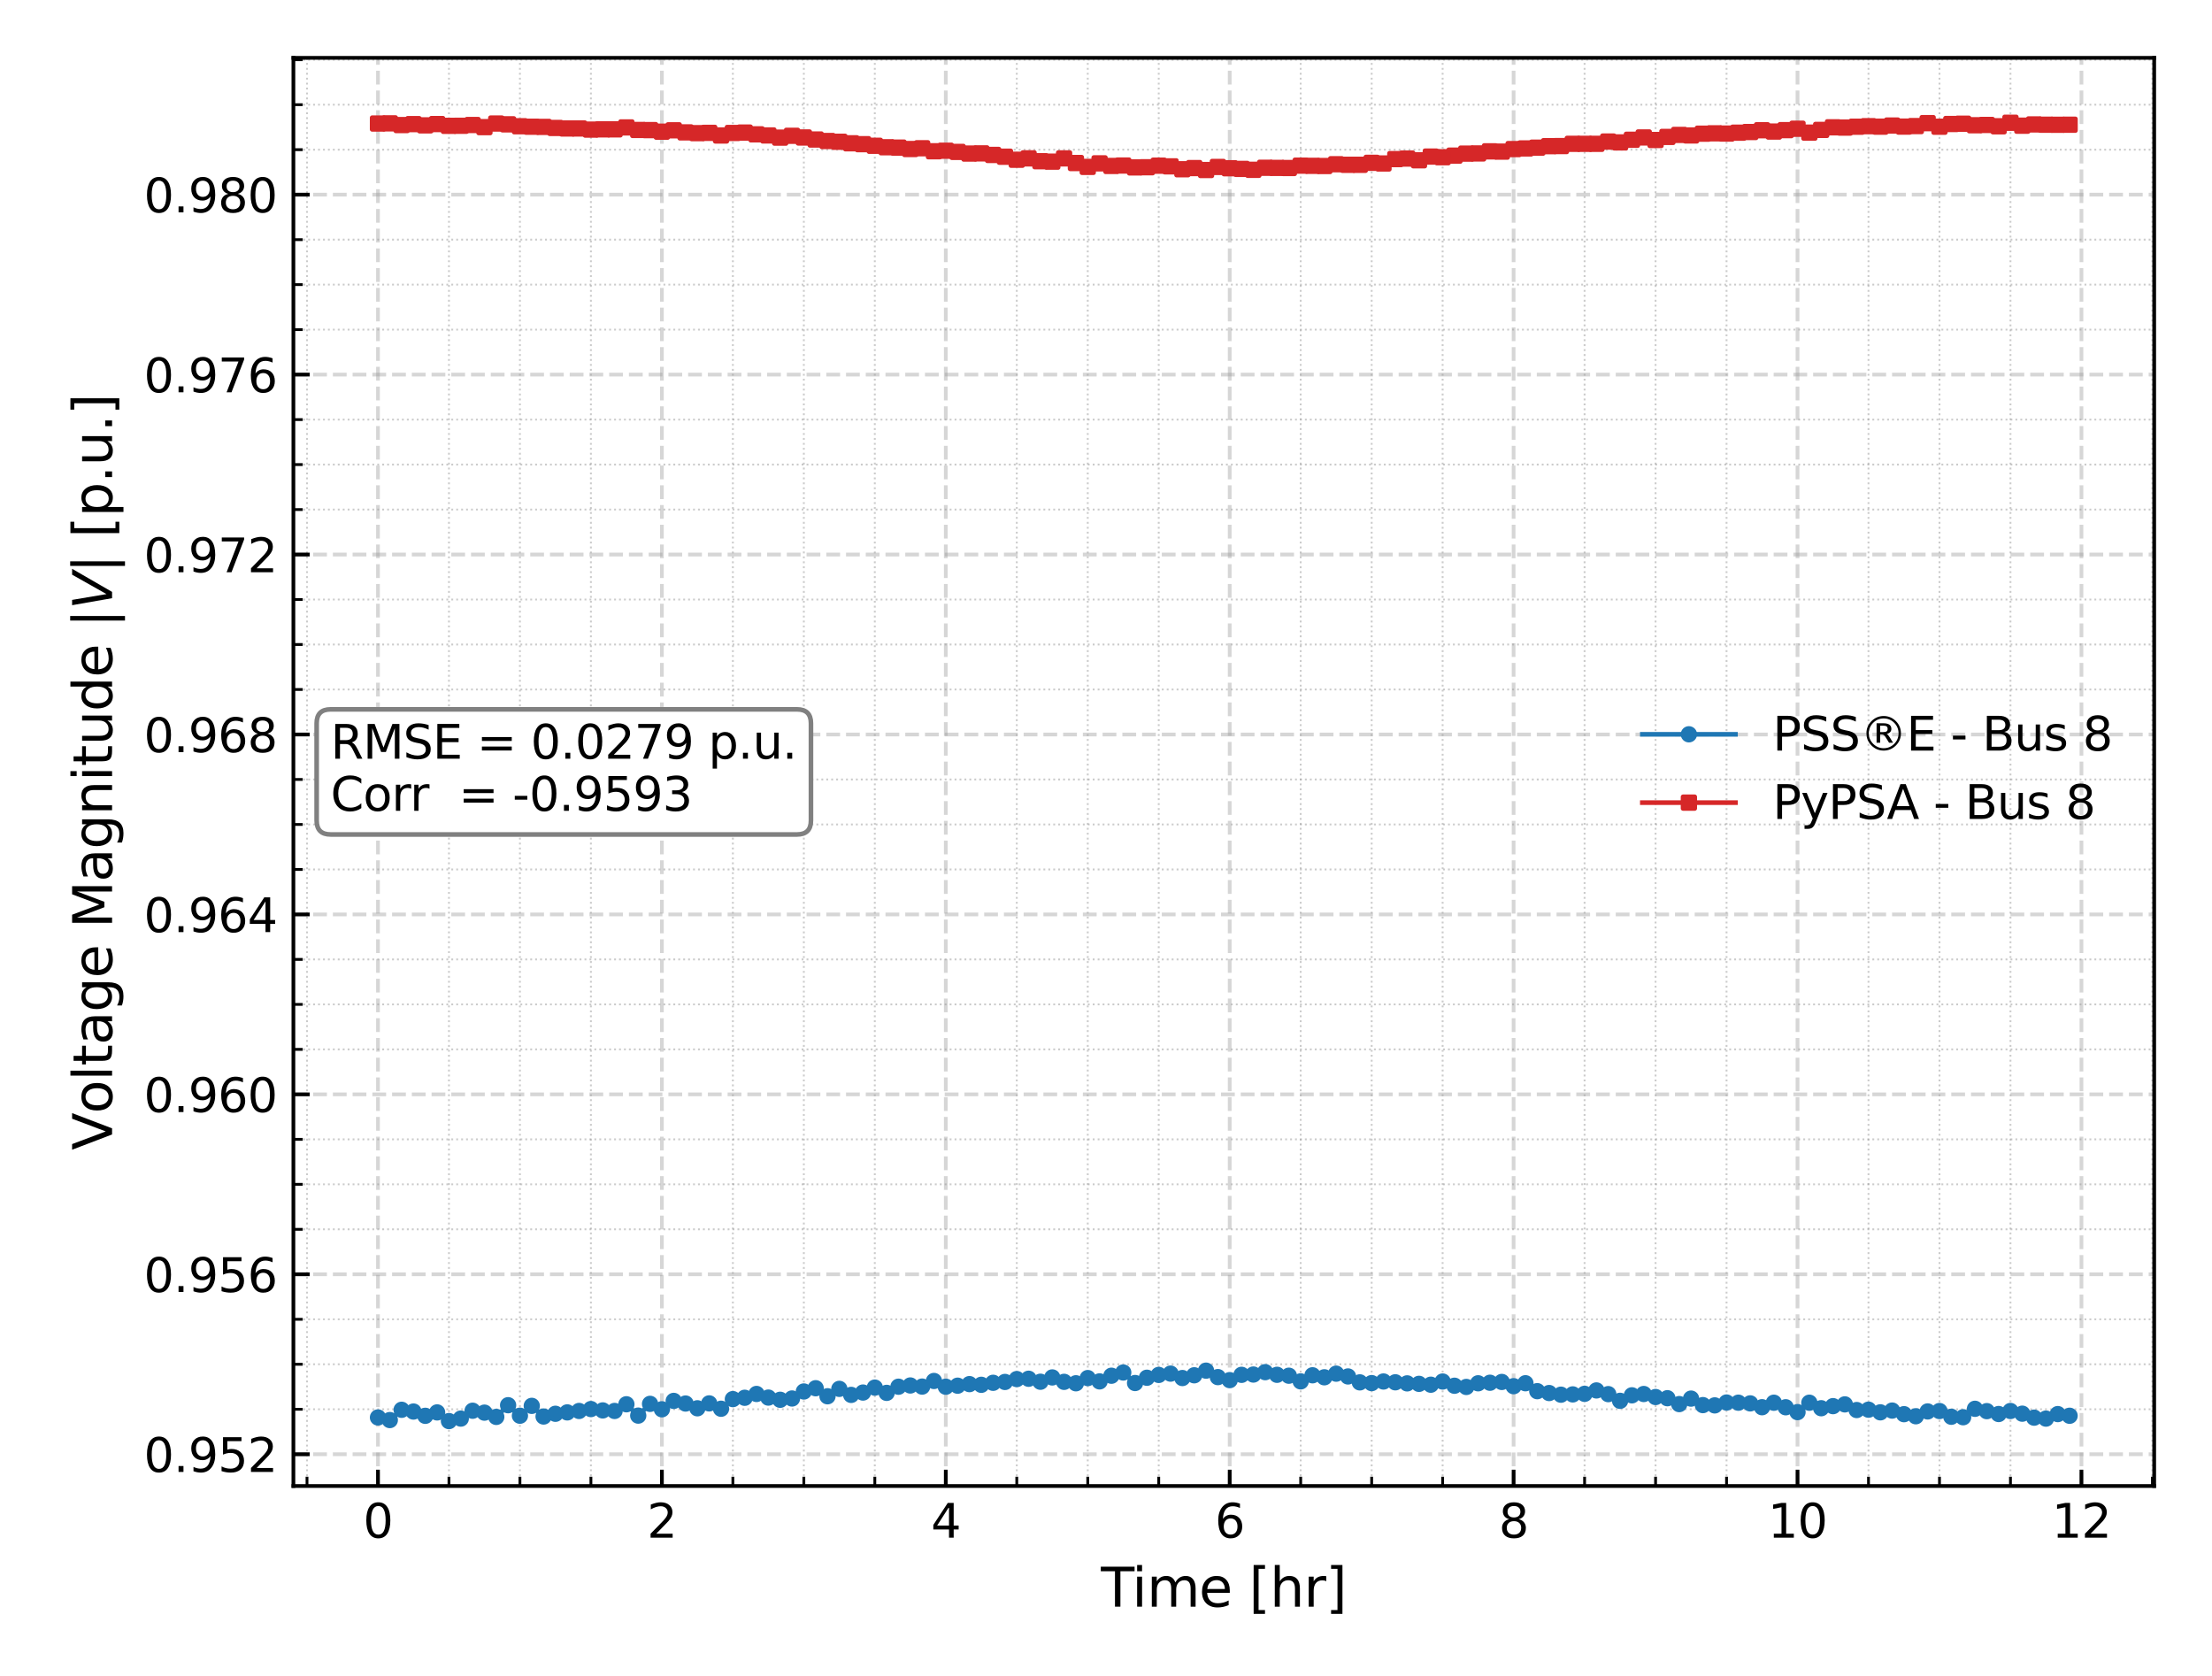 <?xml version="1.0" encoding="utf-8" standalone="no"?>
<!DOCTYPE svg PUBLIC "-//W3C//DTD SVG 1.1//EN"
  "http://www.w3.org/Graphics/SVG/1.1/DTD/svg11.dtd">
<svg xmlns:xlink="http://www.w3.org/1999/xlink" width="475.2pt" height="360pt" viewBox="0 0 475.2 360" xmlns="http://www.w3.org/2000/svg" version="1.1">
 <defs>
  <style type="text/css">*{stroke-linejoin: round; stroke-linecap: butt}</style>
 </defs>
 <g id="figure_1">
  <g id="patch_1">
   <path d="M 0 360 
L 475.2 360 
L 475.2 0 
L 0 0 
z
" style="fill: #ffffff"/>
  </g>
  <g id="axes_1">
   <g id="patch_2">
    <path d="M 63.03 319.2 
L 462.78 319.2 
L 462.78 12.42 
L 63.03 12.42 
z
" style="fill: #ffffff"/>
   </g>
   <g id="matplotlib.axis_1">
    <g id="xtick_1">
     <g id="line2d_1">
      <path d="M 81.2 319.2 
L 81.2 12.42 
" clip-path="url(#p0da7bfa57f)" style="fill: none; stroke-dasharray: 2.96,1.28; stroke-dashoffset: 0; stroke: #999999; stroke-opacity: 0.4; stroke-width: 0.8"/>
     </g>
     <g id="line2d_2">
      <defs>
       <path id="m8e90615514" d="M 0 0 
L 0 -3.5 
" style="stroke: #000000; stroke-width: 0.8"/>
      </defs>
      <g>
       <use xlink:href="#m8e90615514" x="81.2" y="319.2" style="stroke: #000000; stroke-width: 0.8"/>
      </g>
     </g>
     <g id="text_1">
      <!-- 0 -->
      <g transform="translate(78.019 330.298)scale(0.1 -0.1)">
       <defs>
        <path id="DejaVuSans-30" d="M 2034 4250 
Q 1547 4250 1301 3770 
Q 1056 3291 1056 2328 
Q 1056 1369 1301 889 
Q 1547 409 2034 409 
Q 2525 409 2770 889 
Q 3016 1369 3016 2328 
Q 3016 3291 2770 3770 
Q 2525 4250 2034 4250 
z
M 2034 4750 
Q 2819 4750 3233 4129 
Q 3647 3509 3647 2328 
Q 3647 1150 3233 529 
Q 2819 -91 2034 -91 
Q 1250 -91 836 529 
Q 422 1150 422 2328 
Q 422 3509 836 4129 
Q 1250 4750 2034 4750 
z
" transform="scale(0.016)"/>
       </defs>
       <use xlink:href="#DejaVuSans-30"/>
      </g>
     </g>
    </g>
    <g id="xtick_2">
     <g id="line2d_3">
      <path d="M 142.192 319.2 
L 142.192 12.42 
" clip-path="url(#p0da7bfa57f)" style="fill: none; stroke-dasharray: 2.96,1.28; stroke-dashoffset: 0; stroke: #999999; stroke-opacity: 0.4; stroke-width: 0.8"/>
     </g>
     <g id="line2d_4">
      <g>
       <use xlink:href="#m8e90615514" x="142.192" y="319.2" style="stroke: #000000; stroke-width: 0.8"/>
      </g>
     </g>
     <g id="text_2">
      <!-- 2 -->
      <g transform="translate(139.011 330.298)scale(0.1 -0.1)">
       <defs>
        <path id="DejaVuSans-32" d="M 1228 531 
L 3431 531 
L 3431 0 
L 469 0 
L 469 531 
Q 828 903 1448 1529 
Q 2069 2156 2228 2338 
Q 2531 2678 2651 2914 
Q 2772 3150 2772 3378 
Q 2772 3750 2511 3984 
Q 2250 4219 1831 4219 
Q 1534 4219 1204 4116 
Q 875 4013 500 3803 
L 500 4441 
Q 881 4594 1212 4672 
Q 1544 4750 1819 4750 
Q 2544 4750 2975 4387 
Q 3406 4025 3406 3419 
Q 3406 3131 3298 2873 
Q 3191 2616 2906 2266 
Q 2828 2175 2409 1742 
Q 1991 1309 1228 531 
z
" transform="scale(0.016)"/>
       </defs>
       <use xlink:href="#DejaVuSans-32"/>
      </g>
     </g>
    </g>
    <g id="xtick_3">
     <g id="line2d_5">
      <path d="M 203.184 319.2 
L 203.184 12.42 
" clip-path="url(#p0da7bfa57f)" style="fill: none; stroke-dasharray: 2.96,1.28; stroke-dashoffset: 0; stroke: #999999; stroke-opacity: 0.4; stroke-width: 0.8"/>
     </g>
     <g id="line2d_6">
      <g>
       <use xlink:href="#m8e90615514" x="203.184" y="319.2" style="stroke: #000000; stroke-width: 0.8"/>
      </g>
     </g>
     <g id="text_3">
      <!-- 4 -->
      <g transform="translate(200.003 330.298)scale(0.1 -0.1)">
       <defs>
        <path id="DejaVuSans-34" d="M 2419 4116 
L 825 1625 
L 2419 1625 
L 2419 4116 
z
M 2253 4666 
L 3047 4666 
L 3047 1625 
L 3713 1625 
L 3713 1100 
L 3047 1100 
L 3047 0 
L 2419 0 
L 2419 1100 
L 313 1100 
L 313 1709 
L 2253 4666 
z
" transform="scale(0.016)"/>
       </defs>
       <use xlink:href="#DejaVuSans-34"/>
      </g>
     </g>
    </g>
    <g id="xtick_4">
     <g id="line2d_7">
      <path d="M 264.176 319.2 
L 264.176 12.42 
" clip-path="url(#p0da7bfa57f)" style="fill: none; stroke-dasharray: 2.96,1.28; stroke-dashoffset: 0; stroke: #999999; stroke-opacity: 0.4; stroke-width: 0.8"/>
     </g>
     <g id="line2d_8">
      <g>
       <use xlink:href="#m8e90615514" x="264.176" y="319.2" style="stroke: #000000; stroke-width: 0.8"/>
      </g>
     </g>
     <g id="text_4">
      <!-- 6 -->
      <g transform="translate(260.994 330.298)scale(0.1 -0.1)">
       <defs>
        <path id="DejaVuSans-36" d="M 2113 2584 
Q 1688 2584 1439 2293 
Q 1191 2003 1191 1497 
Q 1191 994 1439 701 
Q 1688 409 2113 409 
Q 2538 409 2786 701 
Q 3034 994 3034 1497 
Q 3034 2003 2786 2293 
Q 2538 2584 2113 2584 
z
M 3366 4563 
L 3366 3988 
Q 3128 4100 2886 4159 
Q 2644 4219 2406 4219 
Q 1781 4219 1451 3797 
Q 1122 3375 1075 2522 
Q 1259 2794 1537 2939 
Q 1816 3084 2150 3084 
Q 2853 3084 3261 2657 
Q 3669 2231 3669 1497 
Q 3669 778 3244 343 
Q 2819 -91 2113 -91 
Q 1303 -91 875 529 
Q 447 1150 447 2328 
Q 447 3434 972 4092 
Q 1497 4750 2381 4750 
Q 2619 4750 2861 4703 
Q 3103 4656 3366 4563 
z
" transform="scale(0.016)"/>
       </defs>
       <use xlink:href="#DejaVuSans-36"/>
      </g>
     </g>
    </g>
    <g id="xtick_5">
     <g id="line2d_9">
      <path d="M 325.167 319.2 
L 325.167 12.42 
" clip-path="url(#p0da7bfa57f)" style="fill: none; stroke-dasharray: 2.96,1.28; stroke-dashoffset: 0; stroke: #999999; stroke-opacity: 0.4; stroke-width: 0.8"/>
     </g>
     <g id="line2d_10">
      <g>
       <use xlink:href="#m8e90615514" x="325.167" y="319.2" style="stroke: #000000; stroke-width: 0.8"/>
      </g>
     </g>
     <g id="text_5">
      <!-- 8 -->
      <g transform="translate(321.986 330.298)scale(0.1 -0.1)">
       <defs>
        <path id="DejaVuSans-38" d="M 2034 2216 
Q 1584 2216 1326 1975 
Q 1069 1734 1069 1313 
Q 1069 891 1326 650 
Q 1584 409 2034 409 
Q 2484 409 2743 651 
Q 3003 894 3003 1313 
Q 3003 1734 2745 1975 
Q 2488 2216 2034 2216 
z
M 1403 2484 
Q 997 2584 770 2862 
Q 544 3141 544 3541 
Q 544 4100 942 4425 
Q 1341 4750 2034 4750 
Q 2731 4750 3128 4425 
Q 3525 4100 3525 3541 
Q 3525 3141 3298 2862 
Q 3072 2584 2669 2484 
Q 3125 2378 3379 2068 
Q 3634 1759 3634 1313 
Q 3634 634 3220 271 
Q 2806 -91 2034 -91 
Q 1263 -91 848 271 
Q 434 634 434 1313 
Q 434 1759 690 2068 
Q 947 2378 1403 2484 
z
M 1172 3481 
Q 1172 3119 1398 2916 
Q 1625 2713 2034 2713 
Q 2441 2713 2670 2916 
Q 2900 3119 2900 3481 
Q 2900 3844 2670 4047 
Q 2441 4250 2034 4250 
Q 1625 4250 1398 4047 
Q 1172 3844 1172 3481 
z
" transform="scale(0.016)"/>
       </defs>
       <use xlink:href="#DejaVuSans-38"/>
      </g>
     </g>
    </g>
    <g id="xtick_6">
     <g id="line2d_11">
      <path d="M 386.159 319.2 
L 386.159 12.42 
" clip-path="url(#p0da7bfa57f)" style="fill: none; stroke-dasharray: 2.96,1.28; stroke-dashoffset: 0; stroke: #999999; stroke-opacity: 0.4; stroke-width: 0.8"/>
     </g>
     <g id="line2d_12">
      <g>
       <use xlink:href="#m8e90615514" x="386.159" y="319.2" style="stroke: #000000; stroke-width: 0.8"/>
      </g>
     </g>
     <g id="text_6">
      <!-- 10 -->
      <g transform="translate(379.797 330.298)scale(0.1 -0.1)">
       <defs>
        <path id="DejaVuSans-31" d="M 794 531 
L 1825 531 
L 1825 4091 
L 703 3866 
L 703 4441 
L 1819 4666 
L 2450 4666 
L 2450 531 
L 3481 531 
L 3481 0 
L 794 0 
L 794 531 
z
" transform="scale(0.016)"/>
       </defs>
       <use xlink:href="#DejaVuSans-31"/>
       <use xlink:href="#DejaVuSans-30" x="63.623"/>
      </g>
     </g>
    </g>
    <g id="xtick_7">
     <g id="line2d_13">
      <path d="M 447.151 319.2 
L 447.151 12.42 
" clip-path="url(#p0da7bfa57f)" style="fill: none; stroke-dasharray: 2.96,1.28; stroke-dashoffset: 0; stroke: #999999; stroke-opacity: 0.4; stroke-width: 0.8"/>
     </g>
     <g id="line2d_14">
      <g>
       <use xlink:href="#m8e90615514" x="447.151" y="319.2" style="stroke: #000000; stroke-width: 0.8"/>
      </g>
     </g>
     <g id="text_7">
      <!-- 12 -->
      <g transform="translate(440.788 330.298)scale(0.1 -0.1)">
       <use xlink:href="#DejaVuSans-31"/>
       <use xlink:href="#DejaVuSans-32" x="63.623"/>
      </g>
     </g>
    </g>
    <g id="xtick_8">
     <g id="line2d_15">
      <path d="M 65.953 319.2 
L 65.953 12.42 
" clip-path="url(#p0da7bfa57f)" style="fill: none; stroke-dasharray: 0.4,0.66; stroke-dashoffset: 0; stroke: #999999; stroke-opacity: 0.5; stroke-width: 0.4"/>
     </g>
     <g id="line2d_16">
      <defs>
       <path id="mb23a73ba5d" d="M 0 0 
L 0 -2 
" style="stroke: #000000; stroke-width: 0.6"/>
      </defs>
      <g>
       <use xlink:href="#mb23a73ba5d" x="65.953" y="319.2" style="stroke: #000000; stroke-width: 0.6"/>
      </g>
     </g>
    </g>
    <g id="xtick_9">
     <g id="line2d_17">
      <path d="M 96.448 319.2 
L 96.448 12.42 
" clip-path="url(#p0da7bfa57f)" style="fill: none; stroke-dasharray: 0.4,0.66; stroke-dashoffset: 0; stroke: #999999; stroke-opacity: 0.5; stroke-width: 0.4"/>
     </g>
     <g id="line2d_18">
      <g>
       <use xlink:href="#mb23a73ba5d" x="96.448" y="319.2" style="stroke: #000000; stroke-width: 0.6"/>
      </g>
     </g>
    </g>
    <g id="xtick_10">
     <g id="line2d_19">
      <path d="M 111.696 319.2 
L 111.696 12.42 
" clip-path="url(#p0da7bfa57f)" style="fill: none; stroke-dasharray: 0.4,0.66; stroke-dashoffset: 0; stroke: #999999; stroke-opacity: 0.5; stroke-width: 0.4"/>
     </g>
     <g id="line2d_20">
      <g>
       <use xlink:href="#mb23a73ba5d" x="111.696" y="319.2" style="stroke: #000000; stroke-width: 0.6"/>
      </g>
     </g>
    </g>
    <g id="xtick_11">
     <g id="line2d_21">
      <path d="M 126.944 319.2 
L 126.944 12.42 
" clip-path="url(#p0da7bfa57f)" style="fill: none; stroke-dasharray: 0.4,0.66; stroke-dashoffset: 0; stroke: #999999; stroke-opacity: 0.5; stroke-width: 0.4"/>
     </g>
     <g id="line2d_22">
      <g>
       <use xlink:href="#mb23a73ba5d" x="126.944" y="319.2" style="stroke: #000000; stroke-width: 0.6"/>
      </g>
     </g>
    </g>
    <g id="xtick_12">
     <g id="line2d_23">
      <path d="M 157.44 319.2 
L 157.44 12.42 
" clip-path="url(#p0da7bfa57f)" style="fill: none; stroke-dasharray: 0.4,0.66; stroke-dashoffset: 0; stroke: #999999; stroke-opacity: 0.5; stroke-width: 0.4"/>
     </g>
     <g id="line2d_24">
      <g>
       <use xlink:href="#mb23a73ba5d" x="157.44" y="319.2" style="stroke: #000000; stroke-width: 0.6"/>
      </g>
     </g>
    </g>
    <g id="xtick_13">
     <g id="line2d_25">
      <path d="M 172.688 319.2 
L 172.688 12.42 
" clip-path="url(#p0da7bfa57f)" style="fill: none; stroke-dasharray: 0.4,0.66; stroke-dashoffset: 0; stroke: #999999; stroke-opacity: 0.5; stroke-width: 0.4"/>
     </g>
     <g id="line2d_26">
      <g>
       <use xlink:href="#mb23a73ba5d" x="172.688" y="319.2" style="stroke: #000000; stroke-width: 0.6"/>
      </g>
     </g>
    </g>
    <g id="xtick_14">
     <g id="line2d_27">
      <path d="M 187.936 319.2 
L 187.936 12.42 
" clip-path="url(#p0da7bfa57f)" style="fill: none; stroke-dasharray: 0.4,0.66; stroke-dashoffset: 0; stroke: #999999; stroke-opacity: 0.5; stroke-width: 0.4"/>
     </g>
     <g id="line2d_28">
      <g>
       <use xlink:href="#mb23a73ba5d" x="187.936" y="319.2" style="stroke: #000000; stroke-width: 0.6"/>
      </g>
     </g>
    </g>
    <g id="xtick_15">
     <g id="line2d_29">
      <path d="M 218.432 319.2 
L 218.432 12.42 
" clip-path="url(#p0da7bfa57f)" style="fill: none; stroke-dasharray: 0.4,0.66; stroke-dashoffset: 0; stroke: #999999; stroke-opacity: 0.5; stroke-width: 0.4"/>
     </g>
     <g id="line2d_30">
      <g>
       <use xlink:href="#mb23a73ba5d" x="218.432" y="319.2" style="stroke: #000000; stroke-width: 0.6"/>
      </g>
     </g>
    </g>
    <g id="xtick_16">
     <g id="line2d_31">
      <path d="M 233.68 319.2 
L 233.68 12.42 
" clip-path="url(#p0da7bfa57f)" style="fill: none; stroke-dasharray: 0.4,0.66; stroke-dashoffset: 0; stroke: #999999; stroke-opacity: 0.5; stroke-width: 0.4"/>
     </g>
     <g id="line2d_32">
      <g>
       <use xlink:href="#mb23a73ba5d" x="233.68" y="319.2" style="stroke: #000000; stroke-width: 0.6"/>
      </g>
     </g>
    </g>
    <g id="xtick_17">
     <g id="line2d_33">
      <path d="M 248.928 319.2 
L 248.928 12.42 
" clip-path="url(#p0da7bfa57f)" style="fill: none; stroke-dasharray: 0.4,0.66; stroke-dashoffset: 0; stroke: #999999; stroke-opacity: 0.5; stroke-width: 0.4"/>
     </g>
     <g id="line2d_34">
      <g>
       <use xlink:href="#mb23a73ba5d" x="248.928" y="319.2" style="stroke: #000000; stroke-width: 0.6"/>
      </g>
     </g>
    </g>
    <g id="xtick_18">
     <g id="line2d_35">
      <path d="M 279.424 319.2 
L 279.424 12.42 
" clip-path="url(#p0da7bfa57f)" style="fill: none; stroke-dasharray: 0.4,0.66; stroke-dashoffset: 0; stroke: #999999; stroke-opacity: 0.5; stroke-width: 0.4"/>
     </g>
     <g id="line2d_36">
      <g>
       <use xlink:href="#mb23a73ba5d" x="279.424" y="319.2" style="stroke: #000000; stroke-width: 0.6"/>
      </g>
     </g>
    </g>
    <g id="xtick_19">
     <g id="line2d_37">
      <path d="M 294.672 319.2 
L 294.672 12.42 
" clip-path="url(#p0da7bfa57f)" style="fill: none; stroke-dasharray: 0.4,0.66; stroke-dashoffset: 0; stroke: #999999; stroke-opacity: 0.5; stroke-width: 0.4"/>
     </g>
     <g id="line2d_38">
      <g>
       <use xlink:href="#mb23a73ba5d" x="294.672" y="319.2" style="stroke: #000000; stroke-width: 0.6"/>
      </g>
     </g>
    </g>
    <g id="xtick_20">
     <g id="line2d_39">
      <path d="M 309.919 319.2 
L 309.919 12.42 
" clip-path="url(#p0da7bfa57f)" style="fill: none; stroke-dasharray: 0.4,0.66; stroke-dashoffset: 0; stroke: #999999; stroke-opacity: 0.5; stroke-width: 0.4"/>
     </g>
     <g id="line2d_40">
      <g>
       <use xlink:href="#mb23a73ba5d" x="309.919" y="319.2" style="stroke: #000000; stroke-width: 0.6"/>
      </g>
     </g>
    </g>
    <g id="xtick_21">
     <g id="line2d_41">
      <path d="M 340.415 319.2 
L 340.415 12.42 
" clip-path="url(#p0da7bfa57f)" style="fill: none; stroke-dasharray: 0.4,0.66; stroke-dashoffset: 0; stroke: #999999; stroke-opacity: 0.5; stroke-width: 0.4"/>
     </g>
     <g id="line2d_42">
      <g>
       <use xlink:href="#mb23a73ba5d" x="340.415" y="319.2" style="stroke: #000000; stroke-width: 0.6"/>
      </g>
     </g>
    </g>
    <g id="xtick_22">
     <g id="line2d_43">
      <path d="M 355.663 319.2 
L 355.663 12.42 
" clip-path="url(#p0da7bfa57f)" style="fill: none; stroke-dasharray: 0.4,0.66; stroke-dashoffset: 0; stroke: #999999; stroke-opacity: 0.5; stroke-width: 0.4"/>
     </g>
     <g id="line2d_44">
      <g>
       <use xlink:href="#mb23a73ba5d" x="355.663" y="319.2" style="stroke: #000000; stroke-width: 0.6"/>
      </g>
     </g>
    </g>
    <g id="xtick_23">
     <g id="line2d_45">
      <path d="M 370.911 319.2 
L 370.911 12.42 
" clip-path="url(#p0da7bfa57f)" style="fill: none; stroke-dasharray: 0.4,0.66; stroke-dashoffset: 0; stroke: #999999; stroke-opacity: 0.5; stroke-width: 0.4"/>
     </g>
     <g id="line2d_46">
      <g>
       <use xlink:href="#mb23a73ba5d" x="370.911" y="319.2" style="stroke: #000000; stroke-width: 0.6"/>
      </g>
     </g>
    </g>
    <g id="xtick_24">
     <g id="line2d_47">
      <path d="M 401.407 319.2 
L 401.407 12.42 
" clip-path="url(#p0da7bfa57f)" style="fill: none; stroke-dasharray: 0.4,0.66; stroke-dashoffset: 0; stroke: #999999; stroke-opacity: 0.5; stroke-width: 0.4"/>
     </g>
     <g id="line2d_48">
      <g>
       <use xlink:href="#mb23a73ba5d" x="401.407" y="319.2" style="stroke: #000000; stroke-width: 0.6"/>
      </g>
     </g>
    </g>
    <g id="xtick_25">
     <g id="line2d_49">
      <path d="M 416.655 319.2 
L 416.655 12.42 
" clip-path="url(#p0da7bfa57f)" style="fill: none; stroke-dasharray: 0.4,0.66; stroke-dashoffset: 0; stroke: #999999; stroke-opacity: 0.5; stroke-width: 0.4"/>
     </g>
     <g id="line2d_50">
      <g>
       <use xlink:href="#mb23a73ba5d" x="416.655" y="319.2" style="stroke: #000000; stroke-width: 0.6"/>
      </g>
     </g>
    </g>
    <g id="xtick_26">
     <g id="line2d_51">
      <path d="M 431.903 319.2 
L 431.903 12.42 
" clip-path="url(#p0da7bfa57f)" style="fill: none; stroke-dasharray: 0.4,0.66; stroke-dashoffset: 0; stroke: #999999; stroke-opacity: 0.5; stroke-width: 0.4"/>
     </g>
     <g id="line2d_52">
      <g>
       <use xlink:href="#mb23a73ba5d" x="431.903" y="319.2" style="stroke: #000000; stroke-width: 0.6"/>
      </g>
     </g>
    </g>
    <g id="xtick_27">
     <g id="line2d_53">
      <path d="M 462.399 319.2 
L 462.399 12.42 
" clip-path="url(#p0da7bfa57f)" style="fill: none; stroke-dasharray: 0.4,0.66; stroke-dashoffset: 0; stroke: #999999; stroke-opacity: 0.5; stroke-width: 0.4"/>
     </g>
     <g id="line2d_54">
      <g>
       <use xlink:href="#mb23a73ba5d" x="462.399" y="319.2" style="stroke: #000000; stroke-width: 0.6"/>
      </g>
     </g>
    </g>
    <g id="text_8">
     <!-- Time [hr] -->
     <g transform="translate(236.514 345.116)scale(0.115 -0.115)">
      <defs>
       <path id="DejaVuSans-54" d="M -19 4666 
L 3928 4666 
L 3928 4134 
L 2272 4134 
L 2272 0 
L 1638 0 
L 1638 4134 
L -19 4134 
L -19 4666 
z
" transform="scale(0.016)"/>
       <path id="DejaVuSans-69" d="M 603 3500 
L 1178 3500 
L 1178 0 
L 603 0 
L 603 3500 
z
M 603 4863 
L 1178 4863 
L 1178 4134 
L 603 4134 
L 603 4863 
z
" transform="scale(0.016)"/>
       <path id="DejaVuSans-6d" d="M 3328 2828 
Q 3544 3216 3844 3400 
Q 4144 3584 4550 3584 
Q 5097 3584 5394 3201 
Q 5691 2819 5691 2113 
L 5691 0 
L 5113 0 
L 5113 2094 
Q 5113 2597 4934 2840 
Q 4756 3084 4391 3084 
Q 3944 3084 3684 2787 
Q 3425 2491 3425 1978 
L 3425 0 
L 2847 0 
L 2847 2094 
Q 2847 2600 2669 2842 
Q 2491 3084 2119 3084 
Q 1678 3084 1418 2786 
Q 1159 2488 1159 1978 
L 1159 0 
L 581 0 
L 581 3500 
L 1159 3500 
L 1159 2956 
Q 1356 3278 1631 3431 
Q 1906 3584 2284 3584 
Q 2666 3584 2933 3390 
Q 3200 3197 3328 2828 
z
" transform="scale(0.016)"/>
       <path id="DejaVuSans-65" d="M 3597 1894 
L 3597 1613 
L 953 1613 
Q 991 1019 1311 708 
Q 1631 397 2203 397 
Q 2534 397 2845 478 
Q 3156 559 3463 722 
L 3463 178 
Q 3153 47 2828 -22 
Q 2503 -91 2169 -91 
Q 1331 -91 842 396 
Q 353 884 353 1716 
Q 353 2575 817 3079 
Q 1281 3584 2069 3584 
Q 2775 3584 3186 3129 
Q 3597 2675 3597 1894 
z
M 3022 2063 
Q 3016 2534 2758 2815 
Q 2500 3097 2075 3097 
Q 1594 3097 1305 2825 
Q 1016 2553 972 2059 
L 3022 2063 
z
" transform="scale(0.016)"/>
       <path id="DejaVuSans-20" transform="scale(0.016)"/>
       <path id="DejaVuSans-5b" d="M 550 4863 
L 1875 4863 
L 1875 4416 
L 1125 4416 
L 1125 -397 
L 1875 -397 
L 1875 -844 
L 550 -844 
L 550 4863 
z
" transform="scale(0.016)"/>
       <path id="DejaVuSans-68" d="M 3513 2113 
L 3513 0 
L 2938 0 
L 2938 2094 
Q 2938 2591 2744 2837 
Q 2550 3084 2163 3084 
Q 1697 3084 1428 2787 
Q 1159 2491 1159 1978 
L 1159 0 
L 581 0 
L 581 4863 
L 1159 4863 
L 1159 2956 
Q 1366 3272 1645 3428 
Q 1925 3584 2291 3584 
Q 2894 3584 3203 3211 
Q 3513 2838 3513 2113 
z
" transform="scale(0.016)"/>
       <path id="DejaVuSans-72" d="M 2631 2963 
Q 2534 3019 2420 3045 
Q 2306 3072 2169 3072 
Q 1681 3072 1420 2755 
Q 1159 2438 1159 1844 
L 1159 0 
L 581 0 
L 581 3500 
L 1159 3500 
L 1159 2956 
Q 1341 3275 1631 3429 
Q 1922 3584 2338 3584 
Q 2397 3584 2469 3576 
Q 2541 3569 2628 3553 
L 2631 2963 
z
" transform="scale(0.016)"/>
       <path id="DejaVuSans-5d" d="M 1947 4863 
L 1947 -844 
L 622 -844 
L 622 -397 
L 1369 -397 
L 1369 4416 
L 622 4416 
L 622 4863 
L 1947 4863 
z
" transform="scale(0.016)"/>
      </defs>
      <use xlink:href="#DejaVuSans-54"/>
      <use xlink:href="#DejaVuSans-69" x="57.959"/>
      <use xlink:href="#DejaVuSans-6d" x="85.742"/>
      <use xlink:href="#DejaVuSans-65" x="183.154"/>
      <use xlink:href="#DejaVuSans-20" x="244.678"/>
      <use xlink:href="#DejaVuSans-5b" x="276.465"/>
      <use xlink:href="#DejaVuSans-68" x="315.479"/>
      <use xlink:href="#DejaVuSans-72" x="378.857"/>
      <use xlink:href="#DejaVuSans-5d" x="419.971"/>
     </g>
    </g>
   </g>
   <g id="matplotlib.axis_2">
    <g id="ytick_1">
     <g id="line2d_55">
      <path d="M 63.03 312.377 
L 462.78 312.377 
" clip-path="url(#p0da7bfa57f)" style="fill: none; stroke-dasharray: 2.96,1.28; stroke-dashoffset: 0; stroke: #999999; stroke-opacity: 0.4; stroke-width: 0.8"/>
     </g>
     <g id="line2d_56">
      <defs>
       <path id="ma71480e471" d="M 0 0 
L 3.5 0 
" style="stroke: #000000; stroke-width: 0.8"/>
      </defs>
      <g>
       <use xlink:href="#ma71480e471" x="63.03" y="312.377" style="stroke: #000000; stroke-width: 0.8"/>
      </g>
     </g>
     <g id="text_9">
      <!-- 0.952 -->
      <g transform="translate(30.902 316.177)scale(0.1 -0.1)">
       <defs>
        <path id="DejaVuSans-2e" d="M 684 794 
L 1344 794 
L 1344 0 
L 684 0 
L 684 794 
z
" transform="scale(0.016)"/>
        <path id="DejaVuSans-39" d="M 703 97 
L 703 672 
Q 941 559 1184 500 
Q 1428 441 1663 441 
Q 2288 441 2617 861 
Q 2947 1281 2994 2138 
Q 2813 1869 2534 1725 
Q 2256 1581 1919 1581 
Q 1219 1581 811 2004 
Q 403 2428 403 3163 
Q 403 3881 828 4315 
Q 1253 4750 1959 4750 
Q 2769 4750 3195 4129 
Q 3622 3509 3622 2328 
Q 3622 1225 3098 567 
Q 2575 -91 1691 -91 
Q 1453 -91 1209 -44 
Q 966 3 703 97 
z
M 1959 2075 
Q 2384 2075 2632 2365 
Q 2881 2656 2881 3163 
Q 2881 3666 2632 3958 
Q 2384 4250 1959 4250 
Q 1534 4250 1286 3958 
Q 1038 3666 1038 3163 
Q 1038 2656 1286 2365 
Q 1534 2075 1959 2075 
z
" transform="scale(0.016)"/>
        <path id="DejaVuSans-35" d="M 691 4666 
L 3169 4666 
L 3169 4134 
L 1269 4134 
L 1269 2991 
Q 1406 3038 1543 3061 
Q 1681 3084 1819 3084 
Q 2600 3084 3056 2656 
Q 3513 2228 3513 1497 
Q 3513 744 3044 326 
Q 2575 -91 1722 -91 
Q 1428 -91 1123 -41 
Q 819 9 494 109 
L 494 744 
Q 775 591 1075 516 
Q 1375 441 1709 441 
Q 2250 441 2565 725 
Q 2881 1009 2881 1497 
Q 2881 1984 2565 2268 
Q 2250 2553 1709 2553 
Q 1456 2553 1204 2497 
Q 953 2441 691 2322 
L 691 4666 
z
" transform="scale(0.016)"/>
       </defs>
       <use xlink:href="#DejaVuSans-30"/>
       <use xlink:href="#DejaVuSans-2e" x="63.623"/>
       <use xlink:href="#DejaVuSans-39" x="95.41"/>
       <use xlink:href="#DejaVuSans-35" x="159.033"/>
       <use xlink:href="#DejaVuSans-32" x="222.656"/>
      </g>
     </g>
    </g>
    <g id="ytick_2">
     <g id="line2d_57">
      <path d="M 63.03 273.725 
L 462.78 273.725 
" clip-path="url(#p0da7bfa57f)" style="fill: none; stroke-dasharray: 2.96,1.28; stroke-dashoffset: 0; stroke: #999999; stroke-opacity: 0.4; stroke-width: 0.8"/>
     </g>
     <g id="line2d_58">
      <g>
       <use xlink:href="#ma71480e471" x="63.03" y="273.725" style="stroke: #000000; stroke-width: 0.8"/>
      </g>
     </g>
     <g id="text_10">
      <!-- 0.956 -->
      <g transform="translate(30.902 277.525)scale(0.1 -0.1)">
       <use xlink:href="#DejaVuSans-30"/>
       <use xlink:href="#DejaVuSans-2e" x="63.623"/>
       <use xlink:href="#DejaVuSans-39" x="95.41"/>
       <use xlink:href="#DejaVuSans-35" x="159.033"/>
       <use xlink:href="#DejaVuSans-36" x="222.656"/>
      </g>
     </g>
    </g>
    <g id="ytick_3">
     <g id="line2d_59">
      <path d="M 63.03 235.073 
L 462.78 235.073 
" clip-path="url(#p0da7bfa57f)" style="fill: none; stroke-dasharray: 2.96,1.28; stroke-dashoffset: 0; stroke: #999999; stroke-opacity: 0.4; stroke-width: 0.8"/>
     </g>
     <g id="line2d_60">
      <g>
       <use xlink:href="#ma71480e471" x="63.03" y="235.073" style="stroke: #000000; stroke-width: 0.8"/>
      </g>
     </g>
     <g id="text_11">
      <!-- 0.960 -->
      <g transform="translate(30.902 238.872)scale(0.1 -0.1)">
       <use xlink:href="#DejaVuSans-30"/>
       <use xlink:href="#DejaVuSans-2e" x="63.623"/>
       <use xlink:href="#DejaVuSans-39" x="95.41"/>
       <use xlink:href="#DejaVuSans-36" x="159.033"/>
       <use xlink:href="#DejaVuSans-30" x="222.656"/>
      </g>
     </g>
    </g>
    <g id="ytick_4">
     <g id="line2d_61">
      <path d="M 63.03 196.421 
L 462.78 196.421 
" clip-path="url(#p0da7bfa57f)" style="fill: none; stroke-dasharray: 2.96,1.28; stroke-dashoffset: 0; stroke: #999999; stroke-opacity: 0.4; stroke-width: 0.8"/>
     </g>
     <g id="line2d_62">
      <g>
       <use xlink:href="#ma71480e471" x="63.03" y="196.421" style="stroke: #000000; stroke-width: 0.8"/>
      </g>
     </g>
     <g id="text_12">
      <!-- 0.964 -->
      <g transform="translate(30.902 200.22)scale(0.1 -0.1)">
       <use xlink:href="#DejaVuSans-30"/>
       <use xlink:href="#DejaVuSans-2e" x="63.623"/>
       <use xlink:href="#DejaVuSans-39" x="95.41"/>
       <use xlink:href="#DejaVuSans-36" x="159.033"/>
       <use xlink:href="#DejaVuSans-34" x="222.656"/>
      </g>
     </g>
    </g>
    <g id="ytick_5">
     <g id="line2d_63">
      <path d="M 63.03 157.769 
L 462.78 157.769 
" clip-path="url(#p0da7bfa57f)" style="fill: none; stroke-dasharray: 2.96,1.28; stroke-dashoffset: 0; stroke: #999999; stroke-opacity: 0.4; stroke-width: 0.8"/>
     </g>
     <g id="line2d_64">
      <g>
       <use xlink:href="#ma71480e471" x="63.03" y="157.769" style="stroke: #000000; stroke-width: 0.8"/>
      </g>
     </g>
     <g id="text_13">
      <!-- 0.968 -->
      <g transform="translate(30.902 161.568)scale(0.1 -0.1)">
       <use xlink:href="#DejaVuSans-30"/>
       <use xlink:href="#DejaVuSans-2e" x="63.623"/>
       <use xlink:href="#DejaVuSans-39" x="95.41"/>
       <use xlink:href="#DejaVuSans-36" x="159.033"/>
       <use xlink:href="#DejaVuSans-38" x="222.656"/>
      </g>
     </g>
    </g>
    <g id="ytick_6">
     <g id="line2d_65">
      <path d="M 63.03 119.117 
L 462.78 119.117 
" clip-path="url(#p0da7bfa57f)" style="fill: none; stroke-dasharray: 2.96,1.28; stroke-dashoffset: 0; stroke: #999999; stroke-opacity: 0.4; stroke-width: 0.8"/>
     </g>
     <g id="line2d_66">
      <g>
       <use xlink:href="#ma71480e471" x="63.03" y="119.117" style="stroke: #000000; stroke-width: 0.8"/>
      </g>
     </g>
     <g id="text_14">
      <!-- 0.972 -->
      <g transform="translate(30.902 122.916)scale(0.1 -0.1)">
       <defs>
        <path id="DejaVuSans-37" d="M 525 4666 
L 3525 4666 
L 3525 4397 
L 1831 0 
L 1172 0 
L 2766 4134 
L 525 4134 
L 525 4666 
z
" transform="scale(0.016)"/>
       </defs>
       <use xlink:href="#DejaVuSans-30"/>
       <use xlink:href="#DejaVuSans-2e" x="63.623"/>
       <use xlink:href="#DejaVuSans-39" x="95.41"/>
       <use xlink:href="#DejaVuSans-37" x="159.033"/>
       <use xlink:href="#DejaVuSans-32" x="222.656"/>
      </g>
     </g>
    </g>
    <g id="ytick_7">
     <g id="line2d_67">
      <path d="M 63.03 80.465 
L 462.78 80.465 
" clip-path="url(#p0da7bfa57f)" style="fill: none; stroke-dasharray: 2.96,1.28; stroke-dashoffset: 0; stroke: #999999; stroke-opacity: 0.4; stroke-width: 0.8"/>
     </g>
     <g id="line2d_68">
      <g>
       <use xlink:href="#ma71480e471" x="63.03" y="80.465" style="stroke: #000000; stroke-width: 0.8"/>
      </g>
     </g>
     <g id="text_15">
      <!-- 0.976 -->
      <g transform="translate(30.902 84.264)scale(0.1 -0.1)">
       <use xlink:href="#DejaVuSans-30"/>
       <use xlink:href="#DejaVuSans-2e" x="63.623"/>
       <use xlink:href="#DejaVuSans-39" x="95.41"/>
       <use xlink:href="#DejaVuSans-37" x="159.033"/>
       <use xlink:href="#DejaVuSans-36" x="222.656"/>
      </g>
     </g>
    </g>
    <g id="ytick_8">
     <g id="line2d_69">
      <path d="M 63.03 41.813 
L 462.78 41.813 
" clip-path="url(#p0da7bfa57f)" style="fill: none; stroke-dasharray: 2.96,1.28; stroke-dashoffset: 0; stroke: #999999; stroke-opacity: 0.4; stroke-width: 0.8"/>
     </g>
     <g id="line2d_70">
      <g>
       <use xlink:href="#ma71480e471" x="63.03" y="41.813" style="stroke: #000000; stroke-width: 0.8"/>
      </g>
     </g>
     <g id="text_16">
      <!-- 0.980 -->
      <g transform="translate(30.902 45.612)scale(0.1 -0.1)">
       <use xlink:href="#DejaVuSans-30"/>
       <use xlink:href="#DejaVuSans-2e" x="63.623"/>
       <use xlink:href="#DejaVuSans-39" x="95.41"/>
       <use xlink:href="#DejaVuSans-38" x="159.033"/>
       <use xlink:href="#DejaVuSans-30" x="222.656"/>
      </g>
     </g>
    </g>
    <g id="ytick_9">
     <g id="line2d_71">
      <path d="M 63.03 302.714 
L 462.78 302.714 
" clip-path="url(#p0da7bfa57f)" style="fill: none; stroke-dasharray: 0.4,0.66; stroke-dashoffset: 0; stroke: #999999; stroke-opacity: 0.5; stroke-width: 0.4"/>
     </g>
     <g id="line2d_72">
      <defs>
       <path id="m20666d8cc9" d="M 0 0 
L 2 0 
" style="stroke: #000000; stroke-width: 0.6"/>
      </defs>
      <g>
       <use xlink:href="#m20666d8cc9" x="63.03" y="302.714" style="stroke: #000000; stroke-width: 0.6"/>
      </g>
     </g>
    </g>
    <g id="ytick_10">
     <g id="line2d_73">
      <path d="M 63.03 293.051 
L 462.78 293.051 
" clip-path="url(#p0da7bfa57f)" style="fill: none; stroke-dasharray: 0.4,0.66; stroke-dashoffset: 0; stroke: #999999; stroke-opacity: 0.5; stroke-width: 0.4"/>
     </g>
     <g id="line2d_74">
      <g>
       <use xlink:href="#m20666d8cc9" x="63.03" y="293.051" style="stroke: #000000; stroke-width: 0.6"/>
      </g>
     </g>
    </g>
    <g id="ytick_11">
     <g id="line2d_75">
      <path d="M 63.03 283.388 
L 462.78 283.388 
" clip-path="url(#p0da7bfa57f)" style="fill: none; stroke-dasharray: 0.4,0.66; stroke-dashoffset: 0; stroke: #999999; stroke-opacity: 0.5; stroke-width: 0.4"/>
     </g>
     <g id="line2d_76">
      <g>
       <use xlink:href="#m20666d8cc9" x="63.03" y="283.388" style="stroke: #000000; stroke-width: 0.6"/>
      </g>
     </g>
    </g>
    <g id="ytick_12">
     <g id="line2d_77">
      <path d="M 63.03 264.062 
L 462.78 264.062 
" clip-path="url(#p0da7bfa57f)" style="fill: none; stroke-dasharray: 0.4,0.66; stroke-dashoffset: 0; stroke: #999999; stroke-opacity: 0.5; stroke-width: 0.4"/>
     </g>
     <g id="line2d_78">
      <g>
       <use xlink:href="#m20666d8cc9" x="63.03" y="264.062" style="stroke: #000000; stroke-width: 0.6"/>
      </g>
     </g>
    </g>
    <g id="ytick_13">
     <g id="line2d_79">
      <path d="M 63.03 254.399 
L 462.78 254.399 
" clip-path="url(#p0da7bfa57f)" style="fill: none; stroke-dasharray: 0.4,0.66; stroke-dashoffset: 0; stroke: #999999; stroke-opacity: 0.5; stroke-width: 0.4"/>
     </g>
     <g id="line2d_80">
      <g>
       <use xlink:href="#m20666d8cc9" x="63.03" y="254.399" style="stroke: #000000; stroke-width: 0.6"/>
      </g>
     </g>
    </g>
    <g id="ytick_14">
     <g id="line2d_81">
      <path d="M 63.03 244.736 
L 462.78 244.736 
" clip-path="url(#p0da7bfa57f)" style="fill: none; stroke-dasharray: 0.4,0.66; stroke-dashoffset: 0; stroke: #999999; stroke-opacity: 0.5; stroke-width: 0.4"/>
     </g>
     <g id="line2d_82">
      <g>
       <use xlink:href="#m20666d8cc9" x="63.03" y="244.736" style="stroke: #000000; stroke-width: 0.6"/>
      </g>
     </g>
    </g>
    <g id="ytick_15">
     <g id="line2d_83">
      <path d="M 63.03 225.41 
L 462.78 225.41 
" clip-path="url(#p0da7bfa57f)" style="fill: none; stroke-dasharray: 0.4,0.66; stroke-dashoffset: 0; stroke: #999999; stroke-opacity: 0.5; stroke-width: 0.4"/>
     </g>
     <g id="line2d_84">
      <g>
       <use xlink:href="#m20666d8cc9" x="63.03" y="225.41" style="stroke: #000000; stroke-width: 0.6"/>
      </g>
     </g>
    </g>
    <g id="ytick_16">
     <g id="line2d_85">
      <path d="M 63.03 215.747 
L 462.78 215.747 
" clip-path="url(#p0da7bfa57f)" style="fill: none; stroke-dasharray: 0.4,0.66; stroke-dashoffset: 0; stroke: #999999; stroke-opacity: 0.5; stroke-width: 0.4"/>
     </g>
     <g id="line2d_86">
      <g>
       <use xlink:href="#m20666d8cc9" x="63.03" y="215.747" style="stroke: #000000; stroke-width: 0.6"/>
      </g>
     </g>
    </g>
    <g id="ytick_17">
     <g id="line2d_87">
      <path d="M 63.03 206.084 
L 462.78 206.084 
" clip-path="url(#p0da7bfa57f)" style="fill: none; stroke-dasharray: 0.4,0.66; stroke-dashoffset: 0; stroke: #999999; stroke-opacity: 0.5; stroke-width: 0.4"/>
     </g>
     <g id="line2d_88">
      <g>
       <use xlink:href="#m20666d8cc9" x="63.03" y="206.084" style="stroke: #000000; stroke-width: 0.6"/>
      </g>
     </g>
    </g>
    <g id="ytick_18">
     <g id="line2d_89">
      <path d="M 63.03 186.758 
L 462.78 186.758 
" clip-path="url(#p0da7bfa57f)" style="fill: none; stroke-dasharray: 0.4,0.66; stroke-dashoffset: 0; stroke: #999999; stroke-opacity: 0.5; stroke-width: 0.4"/>
     </g>
     <g id="line2d_90">
      <g>
       <use xlink:href="#m20666d8cc9" x="63.03" y="186.758" style="stroke: #000000; stroke-width: 0.6"/>
      </g>
     </g>
    </g>
    <g id="ytick_19">
     <g id="line2d_91">
      <path d="M 63.03 177.095 
L 462.78 177.095 
" clip-path="url(#p0da7bfa57f)" style="fill: none; stroke-dasharray: 0.4,0.66; stroke-dashoffset: 0; stroke: #999999; stroke-opacity: 0.5; stroke-width: 0.4"/>
     </g>
     <g id="line2d_92">
      <g>
       <use xlink:href="#m20666d8cc9" x="63.03" y="177.095" style="stroke: #000000; stroke-width: 0.6"/>
      </g>
     </g>
    </g>
    <g id="ytick_20">
     <g id="line2d_93">
      <path d="M 63.03 167.432 
L 462.78 167.432 
" clip-path="url(#p0da7bfa57f)" style="fill: none; stroke-dasharray: 0.4,0.66; stroke-dashoffset: 0; stroke: #999999; stroke-opacity: 0.5; stroke-width: 0.4"/>
     </g>
     <g id="line2d_94">
      <g>
       <use xlink:href="#m20666d8cc9" x="63.03" y="167.432" style="stroke: #000000; stroke-width: 0.6"/>
      </g>
     </g>
    </g>
    <g id="ytick_21">
     <g id="line2d_95">
      <path d="M 63.03 148.106 
L 462.78 148.106 
" clip-path="url(#p0da7bfa57f)" style="fill: none; stroke-dasharray: 0.4,0.66; stroke-dashoffset: 0; stroke: #999999; stroke-opacity: 0.5; stroke-width: 0.4"/>
     </g>
     <g id="line2d_96">
      <g>
       <use xlink:href="#m20666d8cc9" x="63.03" y="148.106" style="stroke: #000000; stroke-width: 0.6"/>
      </g>
     </g>
    </g>
    <g id="ytick_22">
     <g id="line2d_97">
      <path d="M 63.03 138.443 
L 462.78 138.443 
" clip-path="url(#p0da7bfa57f)" style="fill: none; stroke-dasharray: 0.4,0.66; stroke-dashoffset: 0; stroke: #999999; stroke-opacity: 0.5; stroke-width: 0.4"/>
     </g>
     <g id="line2d_98">
      <g>
       <use xlink:href="#m20666d8cc9" x="63.03" y="138.443" style="stroke: #000000; stroke-width: 0.6"/>
      </g>
     </g>
    </g>
    <g id="ytick_23">
     <g id="line2d_99">
      <path d="M 63.03 128.78 
L 462.78 128.78 
" clip-path="url(#p0da7bfa57f)" style="fill: none; stroke-dasharray: 0.4,0.66; stroke-dashoffset: 0; stroke: #999999; stroke-opacity: 0.5; stroke-width: 0.4"/>
     </g>
     <g id="line2d_100">
      <g>
       <use xlink:href="#m20666d8cc9" x="63.03" y="128.78" style="stroke: #000000; stroke-width: 0.6"/>
      </g>
     </g>
    </g>
    <g id="ytick_24">
     <g id="line2d_101">
      <path d="M 63.03 109.454 
L 462.78 109.454 
" clip-path="url(#p0da7bfa57f)" style="fill: none; stroke-dasharray: 0.4,0.66; stroke-dashoffset: 0; stroke: #999999; stroke-opacity: 0.5; stroke-width: 0.4"/>
     </g>
     <g id="line2d_102">
      <g>
       <use xlink:href="#m20666d8cc9" x="63.03" y="109.454" style="stroke: #000000; stroke-width: 0.6"/>
      </g>
     </g>
    </g>
    <g id="ytick_25">
     <g id="line2d_103">
      <path d="M 63.03 99.791 
L 462.78 99.791 
" clip-path="url(#p0da7bfa57f)" style="fill: none; stroke-dasharray: 0.4,0.66; stroke-dashoffset: 0; stroke: #999999; stroke-opacity: 0.5; stroke-width: 0.4"/>
     </g>
     <g id="line2d_104">
      <g>
       <use xlink:href="#m20666d8cc9" x="63.03" y="99.791" style="stroke: #000000; stroke-width: 0.6"/>
      </g>
     </g>
    </g>
    <g id="ytick_26">
     <g id="line2d_105">
      <path d="M 63.03 90.128 
L 462.78 90.128 
" clip-path="url(#p0da7bfa57f)" style="fill: none; stroke-dasharray: 0.4,0.66; stroke-dashoffset: 0; stroke: #999999; stroke-opacity: 0.5; stroke-width: 0.4"/>
     </g>
     <g id="line2d_106">
      <g>
       <use xlink:href="#m20666d8cc9" x="63.03" y="90.128" style="stroke: #000000; stroke-width: 0.6"/>
      </g>
     </g>
    </g>
    <g id="ytick_27">
     <g id="line2d_107">
      <path d="M 63.03 70.802 
L 462.78 70.802 
" clip-path="url(#p0da7bfa57f)" style="fill: none; stroke-dasharray: 0.4,0.66; stroke-dashoffset: 0; stroke: #999999; stroke-opacity: 0.5; stroke-width: 0.4"/>
     </g>
     <g id="line2d_108">
      <g>
       <use xlink:href="#m20666d8cc9" x="63.03" y="70.802" style="stroke: #000000; stroke-width: 0.6"/>
      </g>
     </g>
    </g>
    <g id="ytick_28">
     <g id="line2d_109">
      <path d="M 63.03 61.139 
L 462.78 61.139 
" clip-path="url(#p0da7bfa57f)" style="fill: none; stroke-dasharray: 0.4,0.66; stroke-dashoffset: 0; stroke: #999999; stroke-opacity: 0.5; stroke-width: 0.4"/>
     </g>
     <g id="line2d_110">
      <g>
       <use xlink:href="#m20666d8cc9" x="63.03" y="61.139" style="stroke: #000000; stroke-width: 0.6"/>
      </g>
     </g>
    </g>
    <g id="ytick_29">
     <g id="line2d_111">
      <path d="M 63.03 51.476 
L 462.78 51.476 
" clip-path="url(#p0da7bfa57f)" style="fill: none; stroke-dasharray: 0.4,0.66; stroke-dashoffset: 0; stroke: #999999; stroke-opacity: 0.5; stroke-width: 0.4"/>
     </g>
     <g id="line2d_112">
      <g>
       <use xlink:href="#m20666d8cc9" x="63.03" y="51.476" style="stroke: #000000; stroke-width: 0.6"/>
      </g>
     </g>
    </g>
    <g id="ytick_30">
     <g id="line2d_113">
      <path d="M 63.03 32.15 
L 462.78 32.15 
" clip-path="url(#p0da7bfa57f)" style="fill: none; stroke-dasharray: 0.4,0.66; stroke-dashoffset: 0; stroke: #999999; stroke-opacity: 0.5; stroke-width: 0.4"/>
     </g>
     <g id="line2d_114">
      <g>
       <use xlink:href="#m20666d8cc9" x="63.03" y="32.15" style="stroke: #000000; stroke-width: 0.6"/>
      </g>
     </g>
    </g>
    <g id="ytick_31">
     <g id="line2d_115">
      <path d="M 63.03 22.487 
L 462.78 22.487 
" clip-path="url(#p0da7bfa57f)" style="fill: none; stroke-dasharray: 0.4,0.66; stroke-dashoffset: 0; stroke: #999999; stroke-opacity: 0.5; stroke-width: 0.4"/>
     </g>
     <g id="line2d_116">
      <g>
       <use xlink:href="#m20666d8cc9" x="63.03" y="22.487" style="stroke: #000000; stroke-width: 0.6"/>
      </g>
     </g>
    </g>
    <g id="ytick_32">
     <g id="line2d_117">
      <path d="M 63.03 12.824 
L 462.78 12.824 
" clip-path="url(#p0da7bfa57f)" style="fill: none; stroke-dasharray: 0.4,0.66; stroke-dashoffset: 0; stroke: #999999; stroke-opacity: 0.5; stroke-width: 0.4"/>
     </g>
     <g id="line2d_118">
      <g>
       <use xlink:href="#m20666d8cc9" x="63.03" y="12.824" style="stroke: #000000; stroke-width: 0.6"/>
      </g>
     </g>
    </g>
    <g id="text_17">
     <!-- Voltage Magnitude $|V|$ [p.u.] -->
     <g transform="translate(24.142 247.058)rotate(-90)scale(0.115 -0.115)">
      <defs>
       <path id="DejaVuSans-56" d="M 1831 0 
L 50 4666 
L 709 4666 
L 2188 738 
L 3669 4666 
L 4325 4666 
L 2547 0 
L 1831 0 
z
" transform="scale(0.016)"/>
       <path id="DejaVuSans-6f" d="M 1959 3097 
Q 1497 3097 1228 2736 
Q 959 2375 959 1747 
Q 959 1119 1226 758 
Q 1494 397 1959 397 
Q 2419 397 2687 759 
Q 2956 1122 2956 1747 
Q 2956 2369 2687 2733 
Q 2419 3097 1959 3097 
z
M 1959 3584 
Q 2709 3584 3137 3096 
Q 3566 2609 3566 1747 
Q 3566 888 3137 398 
Q 2709 -91 1959 -91 
Q 1206 -91 779 398 
Q 353 888 353 1747 
Q 353 2609 779 3096 
Q 1206 3584 1959 3584 
z
" transform="scale(0.016)"/>
       <path id="DejaVuSans-6c" d="M 603 4863 
L 1178 4863 
L 1178 0 
L 603 0 
L 603 4863 
z
" transform="scale(0.016)"/>
       <path id="DejaVuSans-74" d="M 1172 4494 
L 1172 3500 
L 2356 3500 
L 2356 3053 
L 1172 3053 
L 1172 1153 
Q 1172 725 1289 603 
Q 1406 481 1766 481 
L 2356 481 
L 2356 0 
L 1766 0 
Q 1100 0 847 248 
Q 594 497 594 1153 
L 594 3053 
L 172 3053 
L 172 3500 
L 594 3500 
L 594 4494 
L 1172 4494 
z
" transform="scale(0.016)"/>
       <path id="DejaVuSans-61" d="M 2194 1759 
Q 1497 1759 1228 1600 
Q 959 1441 959 1056 
Q 959 750 1161 570 
Q 1363 391 1709 391 
Q 2188 391 2477 730 
Q 2766 1069 2766 1631 
L 2766 1759 
L 2194 1759 
z
M 3341 1997 
L 3341 0 
L 2766 0 
L 2766 531 
Q 2569 213 2275 61 
Q 1981 -91 1556 -91 
Q 1019 -91 701 211 
Q 384 513 384 1019 
Q 384 1609 779 1909 
Q 1175 2209 1959 2209 
L 2766 2209 
L 2766 2266 
Q 2766 2663 2505 2880 
Q 2244 3097 1772 3097 
Q 1472 3097 1187 3025 
Q 903 2953 641 2809 
L 641 3341 
Q 956 3463 1253 3523 
Q 1550 3584 1831 3584 
Q 2591 3584 2966 3190 
Q 3341 2797 3341 1997 
z
" transform="scale(0.016)"/>
       <path id="DejaVuSans-67" d="M 2906 1791 
Q 2906 2416 2648 2759 
Q 2391 3103 1925 3103 
Q 1463 3103 1205 2759 
Q 947 2416 947 1791 
Q 947 1169 1205 825 
Q 1463 481 1925 481 
Q 2391 481 2648 825 
Q 2906 1169 2906 1791 
z
M 3481 434 
Q 3481 -459 3084 -895 
Q 2688 -1331 1869 -1331 
Q 1566 -1331 1297 -1286 
Q 1028 -1241 775 -1147 
L 775 -588 
Q 1028 -725 1275 -790 
Q 1522 -856 1778 -856 
Q 2344 -856 2625 -561 
Q 2906 -266 2906 331 
L 2906 616 
Q 2728 306 2450 153 
Q 2172 0 1784 0 
Q 1141 0 747 490 
Q 353 981 353 1791 
Q 353 2603 747 3093 
Q 1141 3584 1784 3584 
Q 2172 3584 2450 3431 
Q 2728 3278 2906 2969 
L 2906 3500 
L 3481 3500 
L 3481 434 
z
" transform="scale(0.016)"/>
       <path id="DejaVuSans-4d" d="M 628 4666 
L 1569 4666 
L 2759 1491 
L 3956 4666 
L 4897 4666 
L 4897 0 
L 4281 0 
L 4281 4097 
L 3078 897 
L 2444 897 
L 1241 4097 
L 1241 0 
L 628 0 
L 628 4666 
z
" transform="scale(0.016)"/>
       <path id="DejaVuSans-6e" d="M 3513 2113 
L 3513 0 
L 2938 0 
L 2938 2094 
Q 2938 2591 2744 2837 
Q 2550 3084 2163 3084 
Q 1697 3084 1428 2787 
Q 1159 2491 1159 1978 
L 1159 0 
L 581 0 
L 581 3500 
L 1159 3500 
L 1159 2956 
Q 1366 3272 1645 3428 
Q 1925 3584 2291 3584 
Q 2894 3584 3203 3211 
Q 3513 2838 3513 2113 
z
" transform="scale(0.016)"/>
       <path id="DejaVuSans-75" d="M 544 1381 
L 544 3500 
L 1119 3500 
L 1119 1403 
Q 1119 906 1312 657 
Q 1506 409 1894 409 
Q 2359 409 2629 706 
Q 2900 1003 2900 1516 
L 2900 3500 
L 3475 3500 
L 3475 0 
L 2900 0 
L 2900 538 
Q 2691 219 2414 64 
Q 2138 -91 1772 -91 
Q 1169 -91 856 284 
Q 544 659 544 1381 
z
M 1991 3584 
L 1991 3584 
z
" transform="scale(0.016)"/>
       <path id="DejaVuSans-64" d="M 2906 2969 
L 2906 4863 
L 3481 4863 
L 3481 0 
L 2906 0 
L 2906 525 
Q 2725 213 2448 61 
Q 2172 -91 1784 -91 
Q 1150 -91 751 415 
Q 353 922 353 1747 
Q 353 2572 751 3078 
Q 1150 3584 1784 3584 
Q 2172 3584 2448 3432 
Q 2725 3281 2906 2969 
z
M 947 1747 
Q 947 1113 1208 752 
Q 1469 391 1925 391 
Q 2381 391 2643 752 
Q 2906 1113 2906 1747 
Q 2906 2381 2643 2742 
Q 2381 3103 1925 3103 
Q 1469 3103 1208 2742 
Q 947 2381 947 1747 
z
" transform="scale(0.016)"/>
       <path id="DejaVuSans-7c" d="M 1344 4891 
L 1344 -1509 
L 813 -1509 
L 813 4891 
L 1344 4891 
z
" transform="scale(0.016)"/>
       <path id="DejaVuSans-Oblique-56" d="M 1319 0 
L 500 4666 
L 1119 4666 
L 1797 653 
L 4063 4666 
L 4750 4666 
L 2053 0 
L 1319 0 
z
" transform="scale(0.016)"/>
       <path id="DejaVuSans-70" d="M 1159 525 
L 1159 -1331 
L 581 -1331 
L 581 3500 
L 1159 3500 
L 1159 2969 
Q 1341 3281 1617 3432 
Q 1894 3584 2278 3584 
Q 2916 3584 3314 3078 
Q 3713 2572 3713 1747 
Q 3713 922 3314 415 
Q 2916 -91 2278 -91 
Q 1894 -91 1617 61 
Q 1341 213 1159 525 
z
M 3116 1747 
Q 3116 2381 2855 2742 
Q 2594 3103 2138 3103 
Q 1681 3103 1420 2742 
Q 1159 2381 1159 1747 
Q 1159 1113 1420 752 
Q 1681 391 2138 391 
Q 2594 391 2855 752 
Q 3116 1113 3116 1747 
z
" transform="scale(0.016)"/>
      </defs>
      <use xlink:href="#DejaVuSans-56" transform="translate(0 0.578)"/>
      <use xlink:href="#DejaVuSans-6f" transform="translate(68.408 0.578)"/>
      <use xlink:href="#DejaVuSans-6c" transform="translate(129.59 0.578)"/>
      <use xlink:href="#DejaVuSans-74" transform="translate(157.373 0.578)"/>
      <use xlink:href="#DejaVuSans-61" transform="translate(196.582 0.578)"/>
      <use xlink:href="#DejaVuSans-67" transform="translate(257.861 0.578)"/>
      <use xlink:href="#DejaVuSans-65" transform="translate(321.338 0.578)"/>
      <use xlink:href="#DejaVuSans-20" transform="translate(382.861 0.578)"/>
      <use xlink:href="#DejaVuSans-4d" transform="translate(414.648 0.578)"/>
      <use xlink:href="#DejaVuSans-61" transform="translate(500.928 0.578)"/>
      <use xlink:href="#DejaVuSans-67" transform="translate(562.207 0.578)"/>
      <use xlink:href="#DejaVuSans-6e" transform="translate(625.684 0.578)"/>
      <use xlink:href="#DejaVuSans-69" transform="translate(689.062 0.578)"/>
      <use xlink:href="#DejaVuSans-74" transform="translate(716.846 0.578)"/>
      <use xlink:href="#DejaVuSans-75" transform="translate(756.055 0.578)"/>
      <use xlink:href="#DejaVuSans-64" transform="translate(819.434 0.578)"/>
      <use xlink:href="#DejaVuSans-65" transform="translate(882.91 0.578)"/>
      <use xlink:href="#DejaVuSans-20" transform="translate(944.434 0.578)"/>
      <use xlink:href="#DejaVuSans-7c" transform="translate(976.221 0.578)"/>
      <use xlink:href="#DejaVuSans-Oblique-56" transform="translate(1009.912 0.578)"/>
      <use xlink:href="#DejaVuSans-7c" transform="translate(1078.32 0.578)"/>
      <use xlink:href="#DejaVuSans-20" transform="translate(1112.012 0.578)"/>
      <use xlink:href="#DejaVuSans-5b" transform="translate(1143.799 0.578)"/>
      <use xlink:href="#DejaVuSans-70" transform="translate(1182.812 0.578)"/>
      <use xlink:href="#DejaVuSans-2e" transform="translate(1246.289 0.578)"/>
      <use xlink:href="#DejaVuSans-75" transform="translate(1278.076 0.578)"/>
      <use xlink:href="#DejaVuSans-2e" transform="translate(1341.455 0.578)"/>
      <use xlink:href="#DejaVuSans-5d" transform="translate(1373.242 0.578)"/>
     </g>
    </g>
   </g>
   <g id="line2d_119">
    <path d="M 81.2 304.477 
L 83.742 305.036 
L 86.283 302.828 
L 88.824 303.205 
L 91.366 304.123 
L 93.907 303.392 
L 96.448 305.255 
L 98.99 304.717 
L 101.531 303.032 
L 104.072 303.441 
L 106.614 304.356 
L 109.155 301.845 
L 111.696 304.101 
L 114.238 301.983 
L 116.779 304.273 
L 119.32 303.686 
L 124.403 303.081 
L 126.944 302.671 
L 129.486 302.963 
L 132.027 303.079 
L 134.568 301.644 
L 137.11 304.079 
L 139.651 301.555 
L 142.192 302.719 
L 144.734 300.92 
L 147.275 301.484 
L 149.816 302.505 
L 152.357 301.455 
L 154.899 302.604 
L 157.44 300.534 
L 159.981 300.249 
L 162.523 299.427 
L 165.064 300.207 
L 167.605 300.678 
L 170.147 300.401 
L 172.688 298.896 
L 175.229 298.197 
L 177.771 299.922 
L 180.312 298.334 
L 182.853 299.628 
L 185.395 299.126 
L 187.936 298.063 
L 190.477 299.195 
L 193.019 297.871 
L 195.56 297.606 
L 198.101 297.843 
L 200.643 296.64 
L 203.184 297.872 
L 205.725 297.652 
L 208.267 297.315 
L 210.808 297.462 
L 213.349 297.032 
L 215.891 296.85 
L 218.432 296.23 
L 220.973 296.161 
L 223.515 296.802 
L 226.056 295.881 
L 228.597 296.827 
L 231.138 297.134 
L 233.68 296.016 
L 236.221 296.728 
L 238.762 295.511 
L 241.304 294.819 
L 243.845 297.078 
L 246.386 295.946 
L 248.928 295.341 
L 251.469 295.06 
L 254.01 296.006 
L 256.552 295.417 
L 259.093 294.423 
L 261.634 295.809 
L 264.176 296.459 
L 266.717 295.321 
L 269.258 295.257 
L 271.8 294.746 
L 274.341 295.313 
L 276.882 295.508 
L 279.424 296.724 
L 281.965 295.417 
L 284.506 295.847 
L 287.048 295.07 
L 289.589 295.667 
L 292.13 296.939 
L 294.672 297.098 
L 297.213 296.751 
L 307.378 297.441 
L 309.919 296.759 
L 312.461 297.663 
L 315.002 297.922 
L 317.543 297.138 
L 322.626 296.85 
L 325.167 297.759 
L 327.709 297.125 
L 330.25 298.829 
L 335.333 299.585 
L 340.415 299.399 
L 342.957 298.672 
L 345.498 299.465 
L 348.039 300.904 
L 350.581 299.72 
L 353.122 299.437 
L 355.663 300.087 
L 358.205 300.341 
L 360.746 301.607 
L 363.287 300.426 
L 365.829 301.822 
L 368.37 301.883 
L 370.911 301.266 
L 373.453 301.304 
L 375.994 301.452 
L 378.535 302.276 
L 381.076 301.311 
L 386.159 303.332 
L 388.7 301.31 
L 391.242 302.491 
L 396.324 301.668 
L 398.866 302.88 
L 401.407 302.805 
L 403.948 303.375 
L 406.49 302.998 
L 409.031 303.771 
L 411.572 304.216 
L 414.114 303.183 
L 416.655 303.097 
L 419.196 304.322 
L 421.738 304.425 
L 424.279 302.616 
L 426.82 303.119 
L 429.362 303.737 
L 431.903 303.088 
L 434.444 303.664 
L 436.986 304.518 
L 439.527 304.721 
L 442.068 303.752 
L 444.61 304.111 
L 444.61 304.111 
" clip-path="url(#p0da7bfa57f)" style="fill: none; stroke: #1f77b4; stroke-linecap: square"/>
    <defs>
     <path id="m2dbd0311a5" d="M 0 1.25 
C 0.332 1.25 0.649 1.118 0.884 0.884 
C 1.118 0.649 1.25 0.332 1.25 0 
C 1.25 -0.332 1.118 -0.649 0.884 -0.884 
C 0.649 -1.118 0.332 -1.25 0 -1.25 
C -0.332 -1.25 -0.649 -1.118 -0.884 -0.884 
C -1.118 -0.649 -1.25 -0.332 -1.25 0 
C -1.25 0.332 -1.118 0.649 -0.884 0.884 
C -0.649 1.118 -0.332 1.25 0 1.25 
z
" style="stroke: #1f77b4"/>
    </defs>
    <g clip-path="url(#p0da7bfa57f)">
     <use xlink:href="#m2dbd0311a5" x="81.2" y="304.477" style="fill: #1f77b4; stroke: #1f77b4"/>
     <use xlink:href="#m2dbd0311a5" x="83.742" y="305.036" style="fill: #1f77b4; stroke: #1f77b4"/>
     <use xlink:href="#m2dbd0311a5" x="86.283" y="302.828" style="fill: #1f77b4; stroke: #1f77b4"/>
     <use xlink:href="#m2dbd0311a5" x="88.824" y="303.205" style="fill: #1f77b4; stroke: #1f77b4"/>
     <use xlink:href="#m2dbd0311a5" x="91.366" y="304.123" style="fill: #1f77b4; stroke: #1f77b4"/>
     <use xlink:href="#m2dbd0311a5" x="93.907" y="303.392" style="fill: #1f77b4; stroke: #1f77b4"/>
     <use xlink:href="#m2dbd0311a5" x="96.448" y="305.255" style="fill: #1f77b4; stroke: #1f77b4"/>
     <use xlink:href="#m2dbd0311a5" x="98.99" y="304.717" style="fill: #1f77b4; stroke: #1f77b4"/>
     <use xlink:href="#m2dbd0311a5" x="101.531" y="303.032" style="fill: #1f77b4; stroke: #1f77b4"/>
     <use xlink:href="#m2dbd0311a5" x="104.072" y="303.441" style="fill: #1f77b4; stroke: #1f77b4"/>
     <use xlink:href="#m2dbd0311a5" x="106.614" y="304.356" style="fill: #1f77b4; stroke: #1f77b4"/>
     <use xlink:href="#m2dbd0311a5" x="109.155" y="301.845" style="fill: #1f77b4; stroke: #1f77b4"/>
     <use xlink:href="#m2dbd0311a5" x="111.696" y="304.101" style="fill: #1f77b4; stroke: #1f77b4"/>
     <use xlink:href="#m2dbd0311a5" x="114.238" y="301.983" style="fill: #1f77b4; stroke: #1f77b4"/>
     <use xlink:href="#m2dbd0311a5" x="116.779" y="304.273" style="fill: #1f77b4; stroke: #1f77b4"/>
     <use xlink:href="#m2dbd0311a5" x="119.32" y="303.686" style="fill: #1f77b4; stroke: #1f77b4"/>
     <use xlink:href="#m2dbd0311a5" x="121.862" y="303.388" style="fill: #1f77b4; stroke: #1f77b4"/>
     <use xlink:href="#m2dbd0311a5" x="124.403" y="303.081" style="fill: #1f77b4; stroke: #1f77b4"/>
     <use xlink:href="#m2dbd0311a5" x="126.944" y="302.671" style="fill: #1f77b4; stroke: #1f77b4"/>
     <use xlink:href="#m2dbd0311a5" x="129.486" y="302.963" style="fill: #1f77b4; stroke: #1f77b4"/>
     <use xlink:href="#m2dbd0311a5" x="132.027" y="303.079" style="fill: #1f77b4; stroke: #1f77b4"/>
     <use xlink:href="#m2dbd0311a5" x="134.568" y="301.644" style="fill: #1f77b4; stroke: #1f77b4"/>
     <use xlink:href="#m2dbd0311a5" x="137.11" y="304.079" style="fill: #1f77b4; stroke: #1f77b4"/>
     <use xlink:href="#m2dbd0311a5" x="139.651" y="301.555" style="fill: #1f77b4; stroke: #1f77b4"/>
     <use xlink:href="#m2dbd0311a5" x="142.192" y="302.719" style="fill: #1f77b4; stroke: #1f77b4"/>
     <use xlink:href="#m2dbd0311a5" x="144.734" y="300.92" style="fill: #1f77b4; stroke: #1f77b4"/>
     <use xlink:href="#m2dbd0311a5" x="147.275" y="301.484" style="fill: #1f77b4; stroke: #1f77b4"/>
     <use xlink:href="#m2dbd0311a5" x="149.816" y="302.505" style="fill: #1f77b4; stroke: #1f77b4"/>
     <use xlink:href="#m2dbd0311a5" x="152.357" y="301.455" style="fill: #1f77b4; stroke: #1f77b4"/>
     <use xlink:href="#m2dbd0311a5" x="154.899" y="302.604" style="fill: #1f77b4; stroke: #1f77b4"/>
     <use xlink:href="#m2dbd0311a5" x="157.44" y="300.534" style="fill: #1f77b4; stroke: #1f77b4"/>
     <use xlink:href="#m2dbd0311a5" x="159.981" y="300.249" style="fill: #1f77b4; stroke: #1f77b4"/>
     <use xlink:href="#m2dbd0311a5" x="162.523" y="299.427" style="fill: #1f77b4; stroke: #1f77b4"/>
     <use xlink:href="#m2dbd0311a5" x="165.064" y="300.207" style="fill: #1f77b4; stroke: #1f77b4"/>
     <use xlink:href="#m2dbd0311a5" x="167.605" y="300.678" style="fill: #1f77b4; stroke: #1f77b4"/>
     <use xlink:href="#m2dbd0311a5" x="170.147" y="300.401" style="fill: #1f77b4; stroke: #1f77b4"/>
     <use xlink:href="#m2dbd0311a5" x="172.688" y="298.896" style="fill: #1f77b4; stroke: #1f77b4"/>
     <use xlink:href="#m2dbd0311a5" x="175.229" y="298.197" style="fill: #1f77b4; stroke: #1f77b4"/>
     <use xlink:href="#m2dbd0311a5" x="177.771" y="299.922" style="fill: #1f77b4; stroke: #1f77b4"/>
     <use xlink:href="#m2dbd0311a5" x="180.312" y="298.334" style="fill: #1f77b4; stroke: #1f77b4"/>
     <use xlink:href="#m2dbd0311a5" x="182.853" y="299.628" style="fill: #1f77b4; stroke: #1f77b4"/>
     <use xlink:href="#m2dbd0311a5" x="185.395" y="299.126" style="fill: #1f77b4; stroke: #1f77b4"/>
     <use xlink:href="#m2dbd0311a5" x="187.936" y="298.063" style="fill: #1f77b4; stroke: #1f77b4"/>
     <use xlink:href="#m2dbd0311a5" x="190.477" y="299.195" style="fill: #1f77b4; stroke: #1f77b4"/>
     <use xlink:href="#m2dbd0311a5" x="193.019" y="297.871" style="fill: #1f77b4; stroke: #1f77b4"/>
     <use xlink:href="#m2dbd0311a5" x="195.56" y="297.606" style="fill: #1f77b4; stroke: #1f77b4"/>
     <use xlink:href="#m2dbd0311a5" x="198.101" y="297.843" style="fill: #1f77b4; stroke: #1f77b4"/>
     <use xlink:href="#m2dbd0311a5" x="200.643" y="296.64" style="fill: #1f77b4; stroke: #1f77b4"/>
     <use xlink:href="#m2dbd0311a5" x="203.184" y="297.872" style="fill: #1f77b4; stroke: #1f77b4"/>
     <use xlink:href="#m2dbd0311a5" x="205.725" y="297.652" style="fill: #1f77b4; stroke: #1f77b4"/>
     <use xlink:href="#m2dbd0311a5" x="208.267" y="297.315" style="fill: #1f77b4; stroke: #1f77b4"/>
     <use xlink:href="#m2dbd0311a5" x="210.808" y="297.462" style="fill: #1f77b4; stroke: #1f77b4"/>
     <use xlink:href="#m2dbd0311a5" x="213.349" y="297.032" style="fill: #1f77b4; stroke: #1f77b4"/>
     <use xlink:href="#m2dbd0311a5" x="215.891" y="296.85" style="fill: #1f77b4; stroke: #1f77b4"/>
     <use xlink:href="#m2dbd0311a5" x="218.432" y="296.23" style="fill: #1f77b4; stroke: #1f77b4"/>
     <use xlink:href="#m2dbd0311a5" x="220.973" y="296.161" style="fill: #1f77b4; stroke: #1f77b4"/>
     <use xlink:href="#m2dbd0311a5" x="223.515" y="296.802" style="fill: #1f77b4; stroke: #1f77b4"/>
     <use xlink:href="#m2dbd0311a5" x="226.056" y="295.881" style="fill: #1f77b4; stroke: #1f77b4"/>
     <use xlink:href="#m2dbd0311a5" x="228.597" y="296.827" style="fill: #1f77b4; stroke: #1f77b4"/>
     <use xlink:href="#m2dbd0311a5" x="231.138" y="297.134" style="fill: #1f77b4; stroke: #1f77b4"/>
     <use xlink:href="#m2dbd0311a5" x="233.68" y="296.016" style="fill: #1f77b4; stroke: #1f77b4"/>
     <use xlink:href="#m2dbd0311a5" x="236.221" y="296.728" style="fill: #1f77b4; stroke: #1f77b4"/>
     <use xlink:href="#m2dbd0311a5" x="238.762" y="295.511" style="fill: #1f77b4; stroke: #1f77b4"/>
     <use xlink:href="#m2dbd0311a5" x="241.304" y="294.819" style="fill: #1f77b4; stroke: #1f77b4"/>
     <use xlink:href="#m2dbd0311a5" x="243.845" y="297.078" style="fill: #1f77b4; stroke: #1f77b4"/>
     <use xlink:href="#m2dbd0311a5" x="246.386" y="295.946" style="fill: #1f77b4; stroke: #1f77b4"/>
     <use xlink:href="#m2dbd0311a5" x="248.928" y="295.341" style="fill: #1f77b4; stroke: #1f77b4"/>
     <use xlink:href="#m2dbd0311a5" x="251.469" y="295.06" style="fill: #1f77b4; stroke: #1f77b4"/>
     <use xlink:href="#m2dbd0311a5" x="254.01" y="296.006" style="fill: #1f77b4; stroke: #1f77b4"/>
     <use xlink:href="#m2dbd0311a5" x="256.552" y="295.417" style="fill: #1f77b4; stroke: #1f77b4"/>
     <use xlink:href="#m2dbd0311a5" x="259.093" y="294.423" style="fill: #1f77b4; stroke: #1f77b4"/>
     <use xlink:href="#m2dbd0311a5" x="261.634" y="295.809" style="fill: #1f77b4; stroke: #1f77b4"/>
     <use xlink:href="#m2dbd0311a5" x="264.176" y="296.459" style="fill: #1f77b4; stroke: #1f77b4"/>
     <use xlink:href="#m2dbd0311a5" x="266.717" y="295.321" style="fill: #1f77b4; stroke: #1f77b4"/>
     <use xlink:href="#m2dbd0311a5" x="269.258" y="295.257" style="fill: #1f77b4; stroke: #1f77b4"/>
     <use xlink:href="#m2dbd0311a5" x="271.8" y="294.746" style="fill: #1f77b4; stroke: #1f77b4"/>
     <use xlink:href="#m2dbd0311a5" x="274.341" y="295.313" style="fill: #1f77b4; stroke: #1f77b4"/>
     <use xlink:href="#m2dbd0311a5" x="276.882" y="295.508" style="fill: #1f77b4; stroke: #1f77b4"/>
     <use xlink:href="#m2dbd0311a5" x="279.424" y="296.724" style="fill: #1f77b4; stroke: #1f77b4"/>
     <use xlink:href="#m2dbd0311a5" x="281.965" y="295.417" style="fill: #1f77b4; stroke: #1f77b4"/>
     <use xlink:href="#m2dbd0311a5" x="284.506" y="295.847" style="fill: #1f77b4; stroke: #1f77b4"/>
     <use xlink:href="#m2dbd0311a5" x="287.048" y="295.07" style="fill: #1f77b4; stroke: #1f77b4"/>
     <use xlink:href="#m2dbd0311a5" x="289.589" y="295.667" style="fill: #1f77b4; stroke: #1f77b4"/>
     <use xlink:href="#m2dbd0311a5" x="292.13" y="296.939" style="fill: #1f77b4; stroke: #1f77b4"/>
     <use xlink:href="#m2dbd0311a5" x="294.672" y="297.098" style="fill: #1f77b4; stroke: #1f77b4"/>
     <use xlink:href="#m2dbd0311a5" x="297.213" y="296.751" style="fill: #1f77b4; stroke: #1f77b4"/>
     <use xlink:href="#m2dbd0311a5" x="299.754" y="296.925" style="fill: #1f77b4; stroke: #1f77b4"/>
     <use xlink:href="#m2dbd0311a5" x="302.295" y="297.155" style="fill: #1f77b4; stroke: #1f77b4"/>
     <use xlink:href="#m2dbd0311a5" x="304.837" y="297.257" style="fill: #1f77b4; stroke: #1f77b4"/>
     <use xlink:href="#m2dbd0311a5" x="307.378" y="297.441" style="fill: #1f77b4; stroke: #1f77b4"/>
     <use xlink:href="#m2dbd0311a5" x="309.919" y="296.759" style="fill: #1f77b4; stroke: #1f77b4"/>
     <use xlink:href="#m2dbd0311a5" x="312.461" y="297.663" style="fill: #1f77b4; stroke: #1f77b4"/>
     <use xlink:href="#m2dbd0311a5" x="315.002" y="297.922" style="fill: #1f77b4; stroke: #1f77b4"/>
     <use xlink:href="#m2dbd0311a5" x="317.543" y="297.138" style="fill: #1f77b4; stroke: #1f77b4"/>
     <use xlink:href="#m2dbd0311a5" x="320.085" y="297.02" style="fill: #1f77b4; stroke: #1f77b4"/>
     <use xlink:href="#m2dbd0311a5" x="322.626" y="296.85" style="fill: #1f77b4; stroke: #1f77b4"/>
     <use xlink:href="#m2dbd0311a5" x="325.167" y="297.759" style="fill: #1f77b4; stroke: #1f77b4"/>
     <use xlink:href="#m2dbd0311a5" x="327.709" y="297.125" style="fill: #1f77b4; stroke: #1f77b4"/>
     <use xlink:href="#m2dbd0311a5" x="330.25" y="298.829" style="fill: #1f77b4; stroke: #1f77b4"/>
     <use xlink:href="#m2dbd0311a5" x="332.791" y="299.23" style="fill: #1f77b4; stroke: #1f77b4"/>
     <use xlink:href="#m2dbd0311a5" x="335.333" y="299.585" style="fill: #1f77b4; stroke: #1f77b4"/>
     <use xlink:href="#m2dbd0311a5" x="337.874" y="299.521" style="fill: #1f77b4; stroke: #1f77b4"/>
     <use xlink:href="#m2dbd0311a5" x="340.415" y="299.399" style="fill: #1f77b4; stroke: #1f77b4"/>
     <use xlink:href="#m2dbd0311a5" x="342.957" y="298.672" style="fill: #1f77b4; stroke: #1f77b4"/>
     <use xlink:href="#m2dbd0311a5" x="345.498" y="299.465" style="fill: #1f77b4; stroke: #1f77b4"/>
     <use xlink:href="#m2dbd0311a5" x="348.039" y="300.904" style="fill: #1f77b4; stroke: #1f77b4"/>
     <use xlink:href="#m2dbd0311a5" x="350.581" y="299.72" style="fill: #1f77b4; stroke: #1f77b4"/>
     <use xlink:href="#m2dbd0311a5" x="353.122" y="299.437" style="fill: #1f77b4; stroke: #1f77b4"/>
     <use xlink:href="#m2dbd0311a5" x="355.663" y="300.087" style="fill: #1f77b4; stroke: #1f77b4"/>
     <use xlink:href="#m2dbd0311a5" x="358.205" y="300.341" style="fill: #1f77b4; stroke: #1f77b4"/>
     <use xlink:href="#m2dbd0311a5" x="360.746" y="301.607" style="fill: #1f77b4; stroke: #1f77b4"/>
     <use xlink:href="#m2dbd0311a5" x="363.287" y="300.426" style="fill: #1f77b4; stroke: #1f77b4"/>
     <use xlink:href="#m2dbd0311a5" x="365.829" y="301.822" style="fill: #1f77b4; stroke: #1f77b4"/>
     <use xlink:href="#m2dbd0311a5" x="368.37" y="301.883" style="fill: #1f77b4; stroke: #1f77b4"/>
     <use xlink:href="#m2dbd0311a5" x="370.911" y="301.266" style="fill: #1f77b4; stroke: #1f77b4"/>
     <use xlink:href="#m2dbd0311a5" x="373.453" y="301.304" style="fill: #1f77b4; stroke: #1f77b4"/>
     <use xlink:href="#m2dbd0311a5" x="375.994" y="301.452" style="fill: #1f77b4; stroke: #1f77b4"/>
     <use xlink:href="#m2dbd0311a5" x="378.535" y="302.276" style="fill: #1f77b4; stroke: #1f77b4"/>
     <use xlink:href="#m2dbd0311a5" x="381.076" y="301.311" style="fill: #1f77b4; stroke: #1f77b4"/>
     <use xlink:href="#m2dbd0311a5" x="383.618" y="302.287" style="fill: #1f77b4; stroke: #1f77b4"/>
     <use xlink:href="#m2dbd0311a5" x="386.159" y="303.332" style="fill: #1f77b4; stroke: #1f77b4"/>
     <use xlink:href="#m2dbd0311a5" x="388.7" y="301.31" style="fill: #1f77b4; stroke: #1f77b4"/>
     <use xlink:href="#m2dbd0311a5" x="391.242" y="302.491" style="fill: #1f77b4; stroke: #1f77b4"/>
     <use xlink:href="#m2dbd0311a5" x="393.783" y="302.045" style="fill: #1f77b4; stroke: #1f77b4"/>
     <use xlink:href="#m2dbd0311a5" x="396.324" y="301.668" style="fill: #1f77b4; stroke: #1f77b4"/>
     <use xlink:href="#m2dbd0311a5" x="398.866" y="302.88" style="fill: #1f77b4; stroke: #1f77b4"/>
     <use xlink:href="#m2dbd0311a5" x="401.407" y="302.805" style="fill: #1f77b4; stroke: #1f77b4"/>
     <use xlink:href="#m2dbd0311a5" x="403.948" y="303.375" style="fill: #1f77b4; stroke: #1f77b4"/>
     <use xlink:href="#m2dbd0311a5" x="406.49" y="302.998" style="fill: #1f77b4; stroke: #1f77b4"/>
     <use xlink:href="#m2dbd0311a5" x="409.031" y="303.771" style="fill: #1f77b4; stroke: #1f77b4"/>
     <use xlink:href="#m2dbd0311a5" x="411.572" y="304.216" style="fill: #1f77b4; stroke: #1f77b4"/>
     <use xlink:href="#m2dbd0311a5" x="414.114" y="303.183" style="fill: #1f77b4; stroke: #1f77b4"/>
     <use xlink:href="#m2dbd0311a5" x="416.655" y="303.097" style="fill: #1f77b4; stroke: #1f77b4"/>
     <use xlink:href="#m2dbd0311a5" x="419.196" y="304.322" style="fill: #1f77b4; stroke: #1f77b4"/>
     <use xlink:href="#m2dbd0311a5" x="421.738" y="304.425" style="fill: #1f77b4; stroke: #1f77b4"/>
     <use xlink:href="#m2dbd0311a5" x="424.279" y="302.616" style="fill: #1f77b4; stroke: #1f77b4"/>
     <use xlink:href="#m2dbd0311a5" x="426.82" y="303.119" style="fill: #1f77b4; stroke: #1f77b4"/>
     <use xlink:href="#m2dbd0311a5" x="429.362" y="303.737" style="fill: #1f77b4; stroke: #1f77b4"/>
     <use xlink:href="#m2dbd0311a5" x="431.903" y="303.088" style="fill: #1f77b4; stroke: #1f77b4"/>
     <use xlink:href="#m2dbd0311a5" x="434.444" y="303.664" style="fill: #1f77b4; stroke: #1f77b4"/>
     <use xlink:href="#m2dbd0311a5" x="436.986" y="304.518" style="fill: #1f77b4; stroke: #1f77b4"/>
     <use xlink:href="#m2dbd0311a5" x="439.527" y="304.721" style="fill: #1f77b4; stroke: #1f77b4"/>
     <use xlink:href="#m2dbd0311a5" x="442.068" y="303.752" style="fill: #1f77b4; stroke: #1f77b4"/>
     <use xlink:href="#m2dbd0311a5" x="444.61" y="304.111" style="fill: #1f77b4; stroke: #1f77b4"/>
    </g>
   </g>
   <g id="line2d_120">
    <path d="M 81.2 26.536 
L 83.742 26.501 
L 86.283 26.864 
L 88.824 26.661 
L 91.366 26.924 
L 93.907 26.646 
L 96.448 27.033 
L 98.99 27.014 
L 101.531 26.855 
L 104.072 27.305 
L 106.614 26.54 
L 109.155 26.706 
L 111.696 27.122 
L 129.486 27.794 
L 132.027 27.79 
L 134.568 27.371 
L 137.11 27.916 
L 139.651 27.948 
L 142.192 28.285 
L 144.734 27.995 
L 147.275 28.437 
L 149.816 28.599 
L 152.357 28.537 
L 154.899 29.101 
L 157.44 28.559 
L 159.981 28.481 
L 162.523 28.859 
L 165.064 29.094 
L 167.605 29.565 
L 170.147 29.169 
L 177.771 30.283 
L 180.312 30.454 
L 182.853 30.782 
L 185.395 30.968 
L 190.477 31.629 
L 193.019 31.702 
L 195.56 32.013 
L 198.101 31.849 
L 200.643 32.49 
L 203.184 32.376 
L 205.725 32.627 
L 208.267 32.989 
L 210.808 32.944 
L 215.891 33.664 
L 218.432 34.316 
L 220.973 34.018 
L 223.515 34.628 
L 226.056 34.724 
L 228.597 34.026 
L 231.138 35.018 
L 233.68 35.845 
L 236.221 35.092 
L 238.762 35.651 
L 241.304 35.553 
L 243.845 35.962 
L 246.386 35.925 
L 248.928 35.59 
L 251.469 35.734 
L 254.01 36.355 
L 256.552 36.098 
L 259.093 36.517 
L 261.634 35.859 
L 264.176 36.136 
L 269.258 36.476 
L 271.8 36.034 
L 276.882 36.085 
L 279.424 35.585 
L 284.506 35.663 
L 287.048 35.284 
L 289.589 35.399 
L 292.13 35.4 
L 294.672 34.979 
L 297.213 35.109 
L 299.754 34.18 
L 302.295 34.065 
L 304.837 34.426 
L 307.378 33.631 
L 309.919 33.772 
L 315.002 32.999 
L 317.543 32.956 
L 320.085 32.509 
L 322.626 32.567 
L 325.167 32.025 
L 330.25 31.719 
L 332.791 31.401 
L 335.333 31.38 
L 337.874 30.898 
L 342.957 30.891 
L 345.498 30.407 
L 348.039 30.595 
L 353.122 29.528 
L 355.663 30.075 
L 358.205 29.411 
L 360.746 28.98 
L 363.287 29.099 
L 365.829 28.713 
L 368.37 28.637 
L 370.911 28.694 
L 375.994 28.359 
L 378.535 27.983 
L 381.076 28.26 
L 386.159 27.656 
L 388.7 28.488 
L 393.783 27.344 
L 396.324 27.402 
L 401.407 27.108 
L 403.948 27.203 
L 406.49 26.967 
L 409.031 27.195 
L 411.572 27.083 
L 414.114 26.453 
L 416.655 27.217 
L 419.196 26.635 
L 421.738 26.574 
L 424.279 26.898 
L 426.82 26.841 
L 429.362 27.125 
L 431.903 26.365 
L 434.444 26.998 
L 436.986 26.724 
L 442.068 26.8 
L 444.61 26.791 
L 444.61 26.791 
" clip-path="url(#p0da7bfa57f)" style="fill: none; stroke: #d62728; stroke-linecap: square"/>
    <defs>
     <path id="m74174af18a" d="M -1.25 1.25 
L 1.25 1.25 
L 1.25 -1.25 
L -1.25 -1.25 
z
" style="stroke: #d62728; stroke-linejoin: miter"/>
    </defs>
    <g clip-path="url(#p0da7bfa57f)">
     <use xlink:href="#m74174af18a" x="81.2" y="26.536" style="fill: #d62728; stroke: #d62728; stroke-linejoin: miter"/>
     <use xlink:href="#m74174af18a" x="83.742" y="26.501" style="fill: #d62728; stroke: #d62728; stroke-linejoin: miter"/>
     <use xlink:href="#m74174af18a" x="86.283" y="26.864" style="fill: #d62728; stroke: #d62728; stroke-linejoin: miter"/>
     <use xlink:href="#m74174af18a" x="88.824" y="26.661" style="fill: #d62728; stroke: #d62728; stroke-linejoin: miter"/>
     <use xlink:href="#m74174af18a" x="91.366" y="26.924" style="fill: #d62728; stroke: #d62728; stroke-linejoin: miter"/>
     <use xlink:href="#m74174af18a" x="93.907" y="26.646" style="fill: #d62728; stroke: #d62728; stroke-linejoin: miter"/>
     <use xlink:href="#m74174af18a" x="96.448" y="27.033" style="fill: #d62728; stroke: #d62728; stroke-linejoin: miter"/>
     <use xlink:href="#m74174af18a" x="98.99" y="27.014" style="fill: #d62728; stroke: #d62728; stroke-linejoin: miter"/>
     <use xlink:href="#m74174af18a" x="101.531" y="26.855" style="fill: #d62728; stroke: #d62728; stroke-linejoin: miter"/>
     <use xlink:href="#m74174af18a" x="104.072" y="27.305" style="fill: #d62728; stroke: #d62728; stroke-linejoin: miter"/>
     <use xlink:href="#m74174af18a" x="106.614" y="26.54" style="fill: #d62728; stroke: #d62728; stroke-linejoin: miter"/>
     <use xlink:href="#m74174af18a" x="109.155" y="26.706" style="fill: #d62728; stroke: #d62728; stroke-linejoin: miter"/>
     <use xlink:href="#m74174af18a" x="111.696" y="27.122" style="fill: #d62728; stroke: #d62728; stroke-linejoin: miter"/>
     <use xlink:href="#m74174af18a" x="114.238" y="27.224" style="fill: #d62728; stroke: #d62728; stroke-linejoin: miter"/>
     <use xlink:href="#m74174af18a" x="116.779" y="27.253" style="fill: #d62728; stroke: #d62728; stroke-linejoin: miter"/>
     <use xlink:href="#m74174af18a" x="119.32" y="27.48" style="fill: #d62728; stroke: #d62728; stroke-linejoin: miter"/>
     <use xlink:href="#m74174af18a" x="121.862" y="27.601" style="fill: #d62728; stroke: #d62728; stroke-linejoin: miter"/>
     <use xlink:href="#m74174af18a" x="124.403" y="27.603" style="fill: #d62728; stroke: #d62728; stroke-linejoin: miter"/>
     <use xlink:href="#m74174af18a" x="126.944" y="27.841" style="fill: #d62728; stroke: #d62728; stroke-linejoin: miter"/>
     <use xlink:href="#m74174af18a" x="129.486" y="27.794" style="fill: #d62728; stroke: #d62728; stroke-linejoin: miter"/>
     <use xlink:href="#m74174af18a" x="132.027" y="27.79" style="fill: #d62728; stroke: #d62728; stroke-linejoin: miter"/>
     <use xlink:href="#m74174af18a" x="134.568" y="27.371" style="fill: #d62728; stroke: #d62728; stroke-linejoin: miter"/>
     <use xlink:href="#m74174af18a" x="137.11" y="27.916" style="fill: #d62728; stroke: #d62728; stroke-linejoin: miter"/>
     <use xlink:href="#m74174af18a" x="139.651" y="27.948" style="fill: #d62728; stroke: #d62728; stroke-linejoin: miter"/>
     <use xlink:href="#m74174af18a" x="142.192" y="28.285" style="fill: #d62728; stroke: #d62728; stroke-linejoin: miter"/>
     <use xlink:href="#m74174af18a" x="144.734" y="27.995" style="fill: #d62728; stroke: #d62728; stroke-linejoin: miter"/>
     <use xlink:href="#m74174af18a" x="147.275" y="28.437" style="fill: #d62728; stroke: #d62728; stroke-linejoin: miter"/>
     <use xlink:href="#m74174af18a" x="149.816" y="28.599" style="fill: #d62728; stroke: #d62728; stroke-linejoin: miter"/>
     <use xlink:href="#m74174af18a" x="152.357" y="28.537" style="fill: #d62728; stroke: #d62728; stroke-linejoin: miter"/>
     <use xlink:href="#m74174af18a" x="154.899" y="29.101" style="fill: #d62728; stroke: #d62728; stroke-linejoin: miter"/>
     <use xlink:href="#m74174af18a" x="157.44" y="28.559" style="fill: #d62728; stroke: #d62728; stroke-linejoin: miter"/>
     <use xlink:href="#m74174af18a" x="159.981" y="28.481" style="fill: #d62728; stroke: #d62728; stroke-linejoin: miter"/>
     <use xlink:href="#m74174af18a" x="162.523" y="28.859" style="fill: #d62728; stroke: #d62728; stroke-linejoin: miter"/>
     <use xlink:href="#m74174af18a" x="165.064" y="29.094" style="fill: #d62728; stroke: #d62728; stroke-linejoin: miter"/>
     <use xlink:href="#m74174af18a" x="167.605" y="29.565" style="fill: #d62728; stroke: #d62728; stroke-linejoin: miter"/>
     <use xlink:href="#m74174af18a" x="170.147" y="29.169" style="fill: #d62728; stroke: #d62728; stroke-linejoin: miter"/>
     <use xlink:href="#m74174af18a" x="172.688" y="29.532" style="fill: #d62728; stroke: #d62728; stroke-linejoin: miter"/>
     <use xlink:href="#m74174af18a" x="175.229" y="29.966" style="fill: #d62728; stroke: #d62728; stroke-linejoin: miter"/>
     <use xlink:href="#m74174af18a" x="177.771" y="30.283" style="fill: #d62728; stroke: #d62728; stroke-linejoin: miter"/>
     <use xlink:href="#m74174af18a" x="180.312" y="30.454" style="fill: #d62728; stroke: #d62728; stroke-linejoin: miter"/>
     <use xlink:href="#m74174af18a" x="182.853" y="30.782" style="fill: #d62728; stroke: #d62728; stroke-linejoin: miter"/>
     <use xlink:href="#m74174af18a" x="185.395" y="30.968" style="fill: #d62728; stroke: #d62728; stroke-linejoin: miter"/>
     <use xlink:href="#m74174af18a" x="187.936" y="31.317" style="fill: #d62728; stroke: #d62728; stroke-linejoin: miter"/>
     <use xlink:href="#m74174af18a" x="190.477" y="31.629" style="fill: #d62728; stroke: #d62728; stroke-linejoin: miter"/>
     <use xlink:href="#m74174af18a" x="193.019" y="31.702" style="fill: #d62728; stroke: #d62728; stroke-linejoin: miter"/>
     <use xlink:href="#m74174af18a" x="195.56" y="32.013" style="fill: #d62728; stroke: #d62728; stroke-linejoin: miter"/>
     <use xlink:href="#m74174af18a" x="198.101" y="31.849" style="fill: #d62728; stroke: #d62728; stroke-linejoin: miter"/>
     <use xlink:href="#m74174af18a" x="200.643" y="32.49" style="fill: #d62728; stroke: #d62728; stroke-linejoin: miter"/>
     <use xlink:href="#m74174af18a" x="203.184" y="32.376" style="fill: #d62728; stroke: #d62728; stroke-linejoin: miter"/>
     <use xlink:href="#m74174af18a" x="205.725" y="32.627" style="fill: #d62728; stroke: #d62728; stroke-linejoin: miter"/>
     <use xlink:href="#m74174af18a" x="208.267" y="32.989" style="fill: #d62728; stroke: #d62728; stroke-linejoin: miter"/>
     <use xlink:href="#m74174af18a" x="210.808" y="32.944" style="fill: #d62728; stroke: #d62728; stroke-linejoin: miter"/>
     <use xlink:href="#m74174af18a" x="213.349" y="33.282" style="fill: #d62728; stroke: #d62728; stroke-linejoin: miter"/>
     <use xlink:href="#m74174af18a" x="215.891" y="33.664" style="fill: #d62728; stroke: #d62728; stroke-linejoin: miter"/>
     <use xlink:href="#m74174af18a" x="218.432" y="34.316" style="fill: #d62728; stroke: #d62728; stroke-linejoin: miter"/>
     <use xlink:href="#m74174af18a" x="220.973" y="34.018" style="fill: #d62728; stroke: #d62728; stroke-linejoin: miter"/>
     <use xlink:href="#m74174af18a" x="223.515" y="34.628" style="fill: #d62728; stroke: #d62728; stroke-linejoin: miter"/>
     <use xlink:href="#m74174af18a" x="226.056" y="34.724" style="fill: #d62728; stroke: #d62728; stroke-linejoin: miter"/>
     <use xlink:href="#m74174af18a" x="228.597" y="34.026" style="fill: #d62728; stroke: #d62728; stroke-linejoin: miter"/>
     <use xlink:href="#m74174af18a" x="231.138" y="35.018" style="fill: #d62728; stroke: #d62728; stroke-linejoin: miter"/>
     <use xlink:href="#m74174af18a" x="233.68" y="35.845" style="fill: #d62728; stroke: #d62728; stroke-linejoin: miter"/>
     <use xlink:href="#m74174af18a" x="236.221" y="35.092" style="fill: #d62728; stroke: #d62728; stroke-linejoin: miter"/>
     <use xlink:href="#m74174af18a" x="238.762" y="35.651" style="fill: #d62728; stroke: #d62728; stroke-linejoin: miter"/>
     <use xlink:href="#m74174af18a" x="241.304" y="35.553" style="fill: #d62728; stroke: #d62728; stroke-linejoin: miter"/>
     <use xlink:href="#m74174af18a" x="243.845" y="35.962" style="fill: #d62728; stroke: #d62728; stroke-linejoin: miter"/>
     <use xlink:href="#m74174af18a" x="246.386" y="35.925" style="fill: #d62728; stroke: #d62728; stroke-linejoin: miter"/>
     <use xlink:href="#m74174af18a" x="248.928" y="35.59" style="fill: #d62728; stroke: #d62728; stroke-linejoin: miter"/>
     <use xlink:href="#m74174af18a" x="251.469" y="35.734" style="fill: #d62728; stroke: #d62728; stroke-linejoin: miter"/>
     <use xlink:href="#m74174af18a" x="254.01" y="36.355" style="fill: #d62728; stroke: #d62728; stroke-linejoin: miter"/>
     <use xlink:href="#m74174af18a" x="256.552" y="36.098" style="fill: #d62728; stroke: #d62728; stroke-linejoin: miter"/>
     <use xlink:href="#m74174af18a" x="259.093" y="36.517" style="fill: #d62728; stroke: #d62728; stroke-linejoin: miter"/>
     <use xlink:href="#m74174af18a" x="261.634" y="35.859" style="fill: #d62728; stroke: #d62728; stroke-linejoin: miter"/>
     <use xlink:href="#m74174af18a" x="264.176" y="36.136" style="fill: #d62728; stroke: #d62728; stroke-linejoin: miter"/>
     <use xlink:href="#m74174af18a" x="266.717" y="36.275" style="fill: #d62728; stroke: #d62728; stroke-linejoin: miter"/>
     <use xlink:href="#m74174af18a" x="269.258" y="36.476" style="fill: #d62728; stroke: #d62728; stroke-linejoin: miter"/>
     <use xlink:href="#m74174af18a" x="271.8" y="36.034" style="fill: #d62728; stroke: #d62728; stroke-linejoin: miter"/>
     <use xlink:href="#m74174af18a" x="274.341" y="36.06" style="fill: #d62728; stroke: #d62728; stroke-linejoin: miter"/>
     <use xlink:href="#m74174af18a" x="276.882" y="36.085" style="fill: #d62728; stroke: #d62728; stroke-linejoin: miter"/>
     <use xlink:href="#m74174af18a" x="279.424" y="35.585" style="fill: #d62728; stroke: #d62728; stroke-linejoin: miter"/>
     <use xlink:href="#m74174af18a" x="281.965" y="35.625" style="fill: #d62728; stroke: #d62728; stroke-linejoin: miter"/>
     <use xlink:href="#m74174af18a" x="284.506" y="35.663" style="fill: #d62728; stroke: #d62728; stroke-linejoin: miter"/>
     <use xlink:href="#m74174af18a" x="287.048" y="35.284" style="fill: #d62728; stroke: #d62728; stroke-linejoin: miter"/>
     <use xlink:href="#m74174af18a" x="289.589" y="35.399" style="fill: #d62728; stroke: #d62728; stroke-linejoin: miter"/>
     <use xlink:href="#m74174af18a" x="292.13" y="35.4" style="fill: #d62728; stroke: #d62728; stroke-linejoin: miter"/>
     <use xlink:href="#m74174af18a" x="294.672" y="34.979" style="fill: #d62728; stroke: #d62728; stroke-linejoin: miter"/>
     <use xlink:href="#m74174af18a" x="297.213" y="35.109" style="fill: #d62728; stroke: #d62728; stroke-linejoin: miter"/>
     <use xlink:href="#m74174af18a" x="299.754" y="34.18" style="fill: #d62728; stroke: #d62728; stroke-linejoin: miter"/>
     <use xlink:href="#m74174af18a" x="302.295" y="34.065" style="fill: #d62728; stroke: #d62728; stroke-linejoin: miter"/>
     <use xlink:href="#m74174af18a" x="304.837" y="34.426" style="fill: #d62728; stroke: #d62728; stroke-linejoin: miter"/>
     <use xlink:href="#m74174af18a" x="307.378" y="33.631" style="fill: #d62728; stroke: #d62728; stroke-linejoin: miter"/>
     <use xlink:href="#m74174af18a" x="309.919" y="33.772" style="fill: #d62728; stroke: #d62728; stroke-linejoin: miter"/>
     <use xlink:href="#m74174af18a" x="312.461" y="33.432" style="fill: #d62728; stroke: #d62728; stroke-linejoin: miter"/>
     <use xlink:href="#m74174af18a" x="315.002" y="32.999" style="fill: #d62728; stroke: #d62728; stroke-linejoin: miter"/>
     <use xlink:href="#m74174af18a" x="317.543" y="32.956" style="fill: #d62728; stroke: #d62728; stroke-linejoin: miter"/>
     <use xlink:href="#m74174af18a" x="320.085" y="32.509" style="fill: #d62728; stroke: #d62728; stroke-linejoin: miter"/>
     <use xlink:href="#m74174af18a" x="322.626" y="32.567" style="fill: #d62728; stroke: #d62728; stroke-linejoin: miter"/>
     <use xlink:href="#m74174af18a" x="325.167" y="32.025" style="fill: #d62728; stroke: #d62728; stroke-linejoin: miter"/>
     <use xlink:href="#m74174af18a" x="327.709" y="31.888" style="fill: #d62728; stroke: #d62728; stroke-linejoin: miter"/>
     <use xlink:href="#m74174af18a" x="330.25" y="31.719" style="fill: #d62728; stroke: #d62728; stroke-linejoin: miter"/>
     <use xlink:href="#m74174af18a" x="332.791" y="31.401" style="fill: #d62728; stroke: #d62728; stroke-linejoin: miter"/>
     <use xlink:href="#m74174af18a" x="335.333" y="31.38" style="fill: #d62728; stroke: #d62728; stroke-linejoin: miter"/>
     <use xlink:href="#m74174af18a" x="337.874" y="30.898" style="fill: #d62728; stroke: #d62728; stroke-linejoin: miter"/>
     <use xlink:href="#m74174af18a" x="340.415" y="30.894" style="fill: #d62728; stroke: #d62728; stroke-linejoin: miter"/>
     <use xlink:href="#m74174af18a" x="342.957" y="30.891" style="fill: #d62728; stroke: #d62728; stroke-linejoin: miter"/>
     <use xlink:href="#m74174af18a" x="345.498" y="30.407" style="fill: #d62728; stroke: #d62728; stroke-linejoin: miter"/>
     <use xlink:href="#m74174af18a" x="348.039" y="30.595" style="fill: #d62728; stroke: #d62728; stroke-linejoin: miter"/>
     <use xlink:href="#m74174af18a" x="350.581" y="30.025" style="fill: #d62728; stroke: #d62728; stroke-linejoin: miter"/>
     <use xlink:href="#m74174af18a" x="353.122" y="29.528" style="fill: #d62728; stroke: #d62728; stroke-linejoin: miter"/>
     <use xlink:href="#m74174af18a" x="355.663" y="30.075" style="fill: #d62728; stroke: #d62728; stroke-linejoin: miter"/>
     <use xlink:href="#m74174af18a" x="358.205" y="29.411" style="fill: #d62728; stroke: #d62728; stroke-linejoin: miter"/>
     <use xlink:href="#m74174af18a" x="360.746" y="28.98" style="fill: #d62728; stroke: #d62728; stroke-linejoin: miter"/>
     <use xlink:href="#m74174af18a" x="363.287" y="29.099" style="fill: #d62728; stroke: #d62728; stroke-linejoin: miter"/>
     <use xlink:href="#m74174af18a" x="365.829" y="28.713" style="fill: #d62728; stroke: #d62728; stroke-linejoin: miter"/>
     <use xlink:href="#m74174af18a" x="368.37" y="28.637" style="fill: #d62728; stroke: #d62728; stroke-linejoin: miter"/>
     <use xlink:href="#m74174af18a" x="370.911" y="28.694" style="fill: #d62728; stroke: #d62728; stroke-linejoin: miter"/>
     <use xlink:href="#m74174af18a" x="373.453" y="28.499" style="fill: #d62728; stroke: #d62728; stroke-linejoin: miter"/>
     <use xlink:href="#m74174af18a" x="375.994" y="28.359" style="fill: #d62728; stroke: #d62728; stroke-linejoin: miter"/>
     <use xlink:href="#m74174af18a" x="378.535" y="27.983" style="fill: #d62728; stroke: #d62728; stroke-linejoin: miter"/>
     <use xlink:href="#m74174af18a" x="381.076" y="28.26" style="fill: #d62728; stroke: #d62728; stroke-linejoin: miter"/>
     <use xlink:href="#m74174af18a" x="383.618" y="27.954" style="fill: #d62728; stroke: #d62728; stroke-linejoin: miter"/>
     <use xlink:href="#m74174af18a" x="386.159" y="27.656" style="fill: #d62728; stroke: #d62728; stroke-linejoin: miter"/>
     <use xlink:href="#m74174af18a" x="388.7" y="28.488" style="fill: #d62728; stroke: #d62728; stroke-linejoin: miter"/>
     <use xlink:href="#m74174af18a" x="391.242" y="27.904" style="fill: #d62728; stroke: #d62728; stroke-linejoin: miter"/>
     <use xlink:href="#m74174af18a" x="393.783" y="27.344" style="fill: #d62728; stroke: #d62728; stroke-linejoin: miter"/>
     <use xlink:href="#m74174af18a" x="396.324" y="27.402" style="fill: #d62728; stroke: #d62728; stroke-linejoin: miter"/>
     <use xlink:href="#m74174af18a" x="398.866" y="27.218" style="fill: #d62728; stroke: #d62728; stroke-linejoin: miter"/>
     <use xlink:href="#m74174af18a" x="401.407" y="27.108" style="fill: #d62728; stroke: #d62728; stroke-linejoin: miter"/>
     <use xlink:href="#m74174af18a" x="403.948" y="27.203" style="fill: #d62728; stroke: #d62728; stroke-linejoin: miter"/>
     <use xlink:href="#m74174af18a" x="406.49" y="26.967" style="fill: #d62728; stroke: #d62728; stroke-linejoin: miter"/>
     <use xlink:href="#m74174af18a" x="409.031" y="27.195" style="fill: #d62728; stroke: #d62728; stroke-linejoin: miter"/>
     <use xlink:href="#m74174af18a" x="411.572" y="27.083" style="fill: #d62728; stroke: #d62728; stroke-linejoin: miter"/>
     <use xlink:href="#m74174af18a" x="414.114" y="26.453" style="fill: #d62728; stroke: #d62728; stroke-linejoin: miter"/>
     <use xlink:href="#m74174af18a" x="416.655" y="27.217" style="fill: #d62728; stroke: #d62728; stroke-linejoin: miter"/>
     <use xlink:href="#m74174af18a" x="419.196" y="26.635" style="fill: #d62728; stroke: #d62728; stroke-linejoin: miter"/>
     <use xlink:href="#m74174af18a" x="421.738" y="26.574" style="fill: #d62728; stroke: #d62728; stroke-linejoin: miter"/>
     <use xlink:href="#m74174af18a" x="424.279" y="26.898" style="fill: #d62728; stroke: #d62728; stroke-linejoin: miter"/>
     <use xlink:href="#m74174af18a" x="426.82" y="26.841" style="fill: #d62728; stroke: #d62728; stroke-linejoin: miter"/>
     <use xlink:href="#m74174af18a" x="429.362" y="27.125" style="fill: #d62728; stroke: #d62728; stroke-linejoin: miter"/>
     <use xlink:href="#m74174af18a" x="431.903" y="26.365" style="fill: #d62728; stroke: #d62728; stroke-linejoin: miter"/>
     <use xlink:href="#m74174af18a" x="434.444" y="26.998" style="fill: #d62728; stroke: #d62728; stroke-linejoin: miter"/>
     <use xlink:href="#m74174af18a" x="436.986" y="26.724" style="fill: #d62728; stroke: #d62728; stroke-linejoin: miter"/>
     <use xlink:href="#m74174af18a" x="439.527" y="26.784" style="fill: #d62728; stroke: #d62728; stroke-linejoin: miter"/>
     <use xlink:href="#m74174af18a" x="442.068" y="26.8" style="fill: #d62728; stroke: #d62728; stroke-linejoin: miter"/>
     <use xlink:href="#m74174af18a" x="444.61" y="26.791" style="fill: #d62728; stroke: #d62728; stroke-linejoin: miter"/>
    </g>
   </g>
   <g id="patch_3">
    <path d="M 63.03 319.2 
L 63.03 12.42 
" style="fill: none; stroke: #000000; stroke-width: 0.8; stroke-linejoin: miter; stroke-linecap: square"/>
   </g>
   <g id="patch_4">
    <path d="M 462.78 319.2 
L 462.78 12.42 
" style="fill: none; stroke: #000000; stroke-width: 0.8; stroke-linejoin: miter; stroke-linecap: square"/>
   </g>
   <g id="patch_5">
    <path d="M 63.03 319.2 
L 462.78 319.2 
" style="fill: none; stroke: #000000; stroke-width: 0.8; stroke-linejoin: miter; stroke-linecap: square"/>
   </g>
   <g id="patch_6">
    <path d="M 63.03 12.42 
L 462.78 12.42 
" style="fill: none; stroke: #000000; stroke-width: 0.8; stroke-linejoin: miter; stroke-linecap: square"/>
   </g>
   <g id="text_18">
    <g id="patch_7">
     <path d="M 71.025 179.248 
L 171.216 179.248 
Q 174.216 179.248 174.216 176.248 
L 174.216 155.372 
Q 174.216 152.372 171.216 152.372 
L 71.025 152.372 
Q 68.025 152.372 68.025 155.372 
L 68.025 176.248 
Q 68.025 179.248 71.025 179.248 
z
" style="fill: #ffffff; stroke: #808080; stroke-linejoin: miter"/>
    </g>
    <!-- RMSE = 0.0279 p.u. -->
    <g transform="translate(71.025 162.97)scale(0.1 -0.1)">
     <defs>
      <path id="DejaVuSans-52" d="M 2841 2188 
Q 3044 2119 3236 1894 
Q 3428 1669 3622 1275 
L 4263 0 
L 3584 0 
L 2988 1197 
Q 2756 1666 2539 1819 
Q 2322 1972 1947 1972 
L 1259 1972 
L 1259 0 
L 628 0 
L 628 4666 
L 2053 4666 
Q 2853 4666 3247 4331 
Q 3641 3997 3641 3322 
Q 3641 2881 3436 2590 
Q 3231 2300 2841 2188 
z
M 1259 4147 
L 1259 2491 
L 2053 2491 
Q 2509 2491 2742 2702 
Q 2975 2913 2975 3322 
Q 2975 3731 2742 3939 
Q 2509 4147 2053 4147 
L 1259 4147 
z
" transform="scale(0.016)"/>
      <path id="DejaVuSans-53" d="M 3425 4513 
L 3425 3897 
Q 3066 4069 2747 4153 
Q 2428 4238 2131 4238 
Q 1616 4238 1336 4038 
Q 1056 3838 1056 3469 
Q 1056 3159 1242 3001 
Q 1428 2844 1947 2747 
L 2328 2669 
Q 3034 2534 3370 2195 
Q 3706 1856 3706 1288 
Q 3706 609 3251 259 
Q 2797 -91 1919 -91 
Q 1588 -91 1214 -16 
Q 841 59 441 206 
L 441 856 
Q 825 641 1194 531 
Q 1563 422 1919 422 
Q 2459 422 2753 634 
Q 3047 847 3047 1241 
Q 3047 1584 2836 1778 
Q 2625 1972 2144 2069 
L 1759 2144 
Q 1053 2284 737 2584 
Q 422 2884 422 3419 
Q 422 4038 858 4394 
Q 1294 4750 2059 4750 
Q 2388 4750 2728 4690 
Q 3069 4631 3425 4513 
z
" transform="scale(0.016)"/>
      <path id="DejaVuSans-45" d="M 628 4666 
L 3578 4666 
L 3578 4134 
L 1259 4134 
L 1259 2753 
L 3481 2753 
L 3481 2222 
L 1259 2222 
L 1259 531 
L 3634 531 
L 3634 0 
L 628 0 
L 628 4666 
z
" transform="scale(0.016)"/>
      <path id="DejaVuSans-3d" d="M 678 2906 
L 4684 2906 
L 4684 2381 
L 678 2381 
L 678 2906 
z
M 678 1631 
L 4684 1631 
L 4684 1100 
L 678 1100 
L 678 1631 
z
" transform="scale(0.016)"/>
     </defs>
     <use xlink:href="#DejaVuSans-52"/>
     <use xlink:href="#DejaVuSans-4d" x="69.482"/>
     <use xlink:href="#DejaVuSans-53" x="155.762"/>
     <use xlink:href="#DejaVuSans-45" x="219.238"/>
     <use xlink:href="#DejaVuSans-20" x="282.422"/>
     <use xlink:href="#DejaVuSans-3d" x="314.209"/>
     <use xlink:href="#DejaVuSans-20" x="397.998"/>
     <use xlink:href="#DejaVuSans-30" x="429.785"/>
     <use xlink:href="#DejaVuSans-2e" x="493.408"/>
     <use xlink:href="#DejaVuSans-30" x="525.195"/>
     <use xlink:href="#DejaVuSans-32" x="588.818"/>
     <use xlink:href="#DejaVuSans-37" x="652.441"/>
     <use xlink:href="#DejaVuSans-39" x="716.064"/>
     <use xlink:href="#DejaVuSans-20" x="779.688"/>
     <use xlink:href="#DejaVuSans-70" x="811.475"/>
     <use xlink:href="#DejaVuSans-2e" x="874.951"/>
     <use xlink:href="#DejaVuSans-75" x="906.738"/>
     <use xlink:href="#DejaVuSans-2e" x="970.117"/>
    </g>
    <!-- Corr  = -0.9593 -->
    <g transform="translate(71.025 174.168)scale(0.1 -0.1)">
     <defs>
      <path id="DejaVuSans-43" d="M 4122 4306 
L 4122 3641 
Q 3803 3938 3442 4084 
Q 3081 4231 2675 4231 
Q 1875 4231 1450 3742 
Q 1025 3253 1025 2328 
Q 1025 1406 1450 917 
Q 1875 428 2675 428 
Q 3081 428 3442 575 
Q 3803 722 4122 1019 
L 4122 359 
Q 3791 134 3420 21 
Q 3050 -91 2638 -91 
Q 1578 -91 968 557 
Q 359 1206 359 2328 
Q 359 3453 968 4101 
Q 1578 4750 2638 4750 
Q 3056 4750 3426 4639 
Q 3797 4528 4122 4306 
z
" transform="scale(0.016)"/>
      <path id="DejaVuSans-2d" d="M 313 2009 
L 1997 2009 
L 1997 1497 
L 313 1497 
L 313 2009 
z
" transform="scale(0.016)"/>
      <path id="DejaVuSans-33" d="M 2597 2516 
Q 3050 2419 3304 2112 
Q 3559 1806 3559 1356 
Q 3559 666 3084 287 
Q 2609 -91 1734 -91 
Q 1441 -91 1130 -33 
Q 819 25 488 141 
L 488 750 
Q 750 597 1062 519 
Q 1375 441 1716 441 
Q 2309 441 2620 675 
Q 2931 909 2931 1356 
Q 2931 1769 2642 2001 
Q 2353 2234 1838 2234 
L 1294 2234 
L 1294 2753 
L 1863 2753 
Q 2328 2753 2575 2939 
Q 2822 3125 2822 3475 
Q 2822 3834 2567 4026 
Q 2313 4219 1838 4219 
Q 1578 4219 1281 4162 
Q 984 4106 628 3988 
L 628 4550 
Q 988 4650 1302 4700 
Q 1616 4750 1894 4750 
Q 2613 4750 3031 4423 
Q 3450 4097 3450 3541 
Q 3450 3153 3228 2886 
Q 3006 2619 2597 2516 
z
" transform="scale(0.016)"/>
     </defs>
     <use xlink:href="#DejaVuSans-43"/>
     <use xlink:href="#DejaVuSans-6f" x="69.824"/>
     <use xlink:href="#DejaVuSans-72" x="131.006"/>
     <use xlink:href="#DejaVuSans-72" x="170.369"/>
     <use xlink:href="#DejaVuSans-20" x="211.482"/>
     <use xlink:href="#DejaVuSans-20" x="243.27"/>
     <use xlink:href="#DejaVuSans-3d" x="275.057"/>
     <use xlink:href="#DejaVuSans-20" x="358.846"/>
     <use xlink:href="#DejaVuSans-2d" x="390.633"/>
     <use xlink:href="#DejaVuSans-30" x="426.717"/>
     <use xlink:href="#DejaVuSans-2e" x="490.34"/>
     <use xlink:href="#DejaVuSans-39" x="522.127"/>
     <use xlink:href="#DejaVuSans-35" x="585.75"/>
     <use xlink:href="#DejaVuSans-39" x="649.373"/>
     <use xlink:href="#DejaVuSans-33" x="712.996"/>
    </g>
   </g>
   <g id="legend_1">
    <g id="line2d_121">
     <path d="M 352.822 157.73 
L 362.822 157.73 
L 372.822 157.73 
" style="fill: none; stroke: #1f77b4; stroke-linecap: square"/>
     <g>
      <use xlink:href="#m2dbd0311a5" x="362.822" y="157.73" style="fill: #1f77b4; stroke: #1f77b4"/>
     </g>
    </g>
    <g id="text_19">
     <!-- PSS®E - Bus 8 -->
     <g transform="translate(380.822 161.23)scale(0.1 -0.1)">
      <defs>
       <path id="DejaVuSans-50" d="M 1259 4147 
L 1259 2394 
L 2053 2394 
Q 2494 2394 2734 2622 
Q 2975 2850 2975 3272 
Q 2975 3691 2734 3919 
Q 2494 4147 2053 4147 
L 1259 4147 
z
M 628 4666 
L 2053 4666 
Q 2838 4666 3239 4311 
Q 3641 3956 3641 3272 
Q 3641 2581 3239 2228 
Q 2838 1875 2053 1875 
L 1259 1875 
L 1259 0 
L 628 0 
L 628 4666 
z
" transform="scale(0.016)"/>
       <path id="DejaVuSans-ae" d="M 3200 4319 
Q 2791 4319 2437 4172 
Q 2084 4025 1791 3731 
Q 1497 3438 1347 3080 
Q 1197 2722 1197 2316 
Q 1197 1913 1347 1558 
Q 1497 1203 1791 909 
Q 2084 616 2437 467 
Q 2791 319 3200 319 
Q 3613 319 3967 467 
Q 4322 616 4616 909 
Q 4906 1200 5051 1553 
Q 5197 1906 5197 2316 
Q 5197 2731 5050 3086 
Q 4903 3441 4616 3731 
Q 4322 4025 3967 4172 
Q 3613 4319 3200 4319 
z
M 3200 4641 
Q 3675 4641 4086 4469 
Q 4497 4297 4838 3956 
Q 5178 3616 5347 3206 
Q 5516 2797 5516 2316 
Q 5516 1841 5347 1433 
Q 5178 1025 4838 684 
Q 4497 344 4086 172 
Q 3675 0 3200 0 
Q 2725 0 2314 172 
Q 1903 344 1563 684 
Q 1222 1025 1053 1433 
Q 884 1841 884 2316 
Q 884 2797 1053 3206 
Q 1222 3616 1563 3956 
Q 1903 4297 2314 4469 
Q 2725 4641 3200 4641 
z
M 3116 3347 
L 2731 3347 
L 2731 2484 
L 3116 2484 
Q 3459 2484 3595 2581 
Q 3731 2678 3731 2913 
Q 3731 3150 3593 3248 
Q 3456 3347 3116 3347 
z
M 3138 3669 
Q 3688 3669 3959 3483 
Q 4231 3297 4231 2919 
Q 4231 2650 4067 2475 
Q 3903 2300 3603 2247 
Q 3678 2222 3783 2101 
Q 3888 1981 4031 1753 
L 4459 1056 
L 3922 1056 
L 3519 1709 
Q 3334 2009 3220 2089 
Q 3106 2169 2938 2169 
L 2731 2169 
L 2731 1056 
L 2247 1056 
L 2247 3669 
L 3138 3669 
z
" transform="scale(0.016)"/>
       <path id="DejaVuSans-42" d="M 1259 2228 
L 1259 519 
L 2272 519 
Q 2781 519 3026 730 
Q 3272 941 3272 1375 
Q 3272 1813 3026 2020 
Q 2781 2228 2272 2228 
L 1259 2228 
z
M 1259 4147 
L 1259 2741 
L 2194 2741 
Q 2656 2741 2882 2914 
Q 3109 3088 3109 3444 
Q 3109 3797 2882 3972 
Q 2656 4147 2194 4147 
L 1259 4147 
z
M 628 4666 
L 2241 4666 
Q 2963 4666 3353 4366 
Q 3744 4066 3744 3513 
Q 3744 3084 3544 2831 
Q 3344 2578 2956 2516 
Q 3422 2416 3680 2098 
Q 3938 1781 3938 1306 
Q 3938 681 3513 340 
Q 3088 0 2303 0 
L 628 0 
L 628 4666 
z
" transform="scale(0.016)"/>
       <path id="DejaVuSans-73" d="M 2834 3397 
L 2834 2853 
Q 2591 2978 2328 3040 
Q 2066 3103 1784 3103 
Q 1356 3103 1142 2972 
Q 928 2841 928 2578 
Q 928 2378 1081 2264 
Q 1234 2150 1697 2047 
L 1894 2003 
Q 2506 1872 2764 1633 
Q 3022 1394 3022 966 
Q 3022 478 2636 193 
Q 2250 -91 1575 -91 
Q 1294 -91 989 -36 
Q 684 19 347 128 
L 347 722 
Q 666 556 975 473 
Q 1284 391 1588 391 
Q 1994 391 2212 530 
Q 2431 669 2431 922 
Q 2431 1156 2273 1281 
Q 2116 1406 1581 1522 
L 1381 1569 
Q 847 1681 609 1914 
Q 372 2147 372 2553 
Q 372 3047 722 3315 
Q 1072 3584 1716 3584 
Q 2034 3584 2315 3537 
Q 2597 3491 2834 3397 
z
" transform="scale(0.016)"/>
      </defs>
      <use xlink:href="#DejaVuSans-50"/>
      <use xlink:href="#DejaVuSans-53" x="60.303"/>
      <use xlink:href="#DejaVuSans-53" x="123.779"/>
      <use xlink:href="#DejaVuSans-ae" x="187.256"/>
      <use xlink:href="#DejaVuSans-45" x="287.256"/>
      <use xlink:href="#DejaVuSans-20" x="350.439"/>
      <use xlink:href="#DejaVuSans-2d" x="382.227"/>
      <use xlink:href="#DejaVuSans-20" x="418.311"/>
      <use xlink:href="#DejaVuSans-42" x="450.098"/>
      <use xlink:href="#DejaVuSans-75" x="518.701"/>
      <use xlink:href="#DejaVuSans-73" x="582.08"/>
      <use xlink:href="#DejaVuSans-20" x="634.18"/>
      <use xlink:href="#DejaVuSans-38" x="665.967"/>
     </g>
    </g>
    <g id="line2d_122">
     <path d="M 352.822 172.408 
L 362.822 172.408 
L 372.822 172.408 
" style="fill: none; stroke: #d62728; stroke-linecap: square"/>
     <g>
      <use xlink:href="#m74174af18a" x="362.822" y="172.408" style="fill: #d62728; stroke: #d62728; stroke-linejoin: miter"/>
     </g>
    </g>
    <g id="text_20">
     <!-- PyPSA - Bus 8 -->
     <g transform="translate(380.822 175.908)scale(0.1 -0.1)">
      <defs>
       <path id="DejaVuSans-79" d="M 2059 -325 
Q 1816 -950 1584 -1140 
Q 1353 -1331 966 -1331 
L 506 -1331 
L 506 -850 
L 844 -850 
Q 1081 -850 1212 -737 
Q 1344 -625 1503 -206 
L 1606 56 
L 191 3500 
L 800 3500 
L 1894 763 
L 2988 3500 
L 3597 3500 
L 2059 -325 
z
" transform="scale(0.016)"/>
       <path id="DejaVuSans-41" d="M 2188 4044 
L 1331 1722 
L 3047 1722 
L 2188 4044 
z
M 1831 4666 
L 2547 4666 
L 4325 0 
L 3669 0 
L 3244 1197 
L 1141 1197 
L 716 0 
L 50 0 
L 1831 4666 
z
" transform="scale(0.016)"/>
      </defs>
      <use xlink:href="#DejaVuSans-50"/>
      <use xlink:href="#DejaVuSans-79" x="60.303"/>
      <use xlink:href="#DejaVuSans-50" x="119.482"/>
      <use xlink:href="#DejaVuSans-53" x="179.785"/>
      <use xlink:href="#DejaVuSans-41" x="245.137"/>
      <use xlink:href="#DejaVuSans-20" x="313.545"/>
      <use xlink:href="#DejaVuSans-2d" x="345.332"/>
      <use xlink:href="#DejaVuSans-20" x="381.416"/>
      <use xlink:href="#DejaVuSans-42" x="413.203"/>
      <use xlink:href="#DejaVuSans-75" x="481.807"/>
      <use xlink:href="#DejaVuSans-73" x="545.186"/>
      <use xlink:href="#DejaVuSans-20" x="597.285"/>
      <use xlink:href="#DejaVuSans-38" x="629.072"/>
     </g>
    </g>
   </g>
  </g>
 </g>
 <defs>
  <clipPath id="p0da7bfa57f">
   <rect x="63.03" y="12.42" width="399.75" height="306.78"/>
  </clipPath>
 </defs>
</svg>
